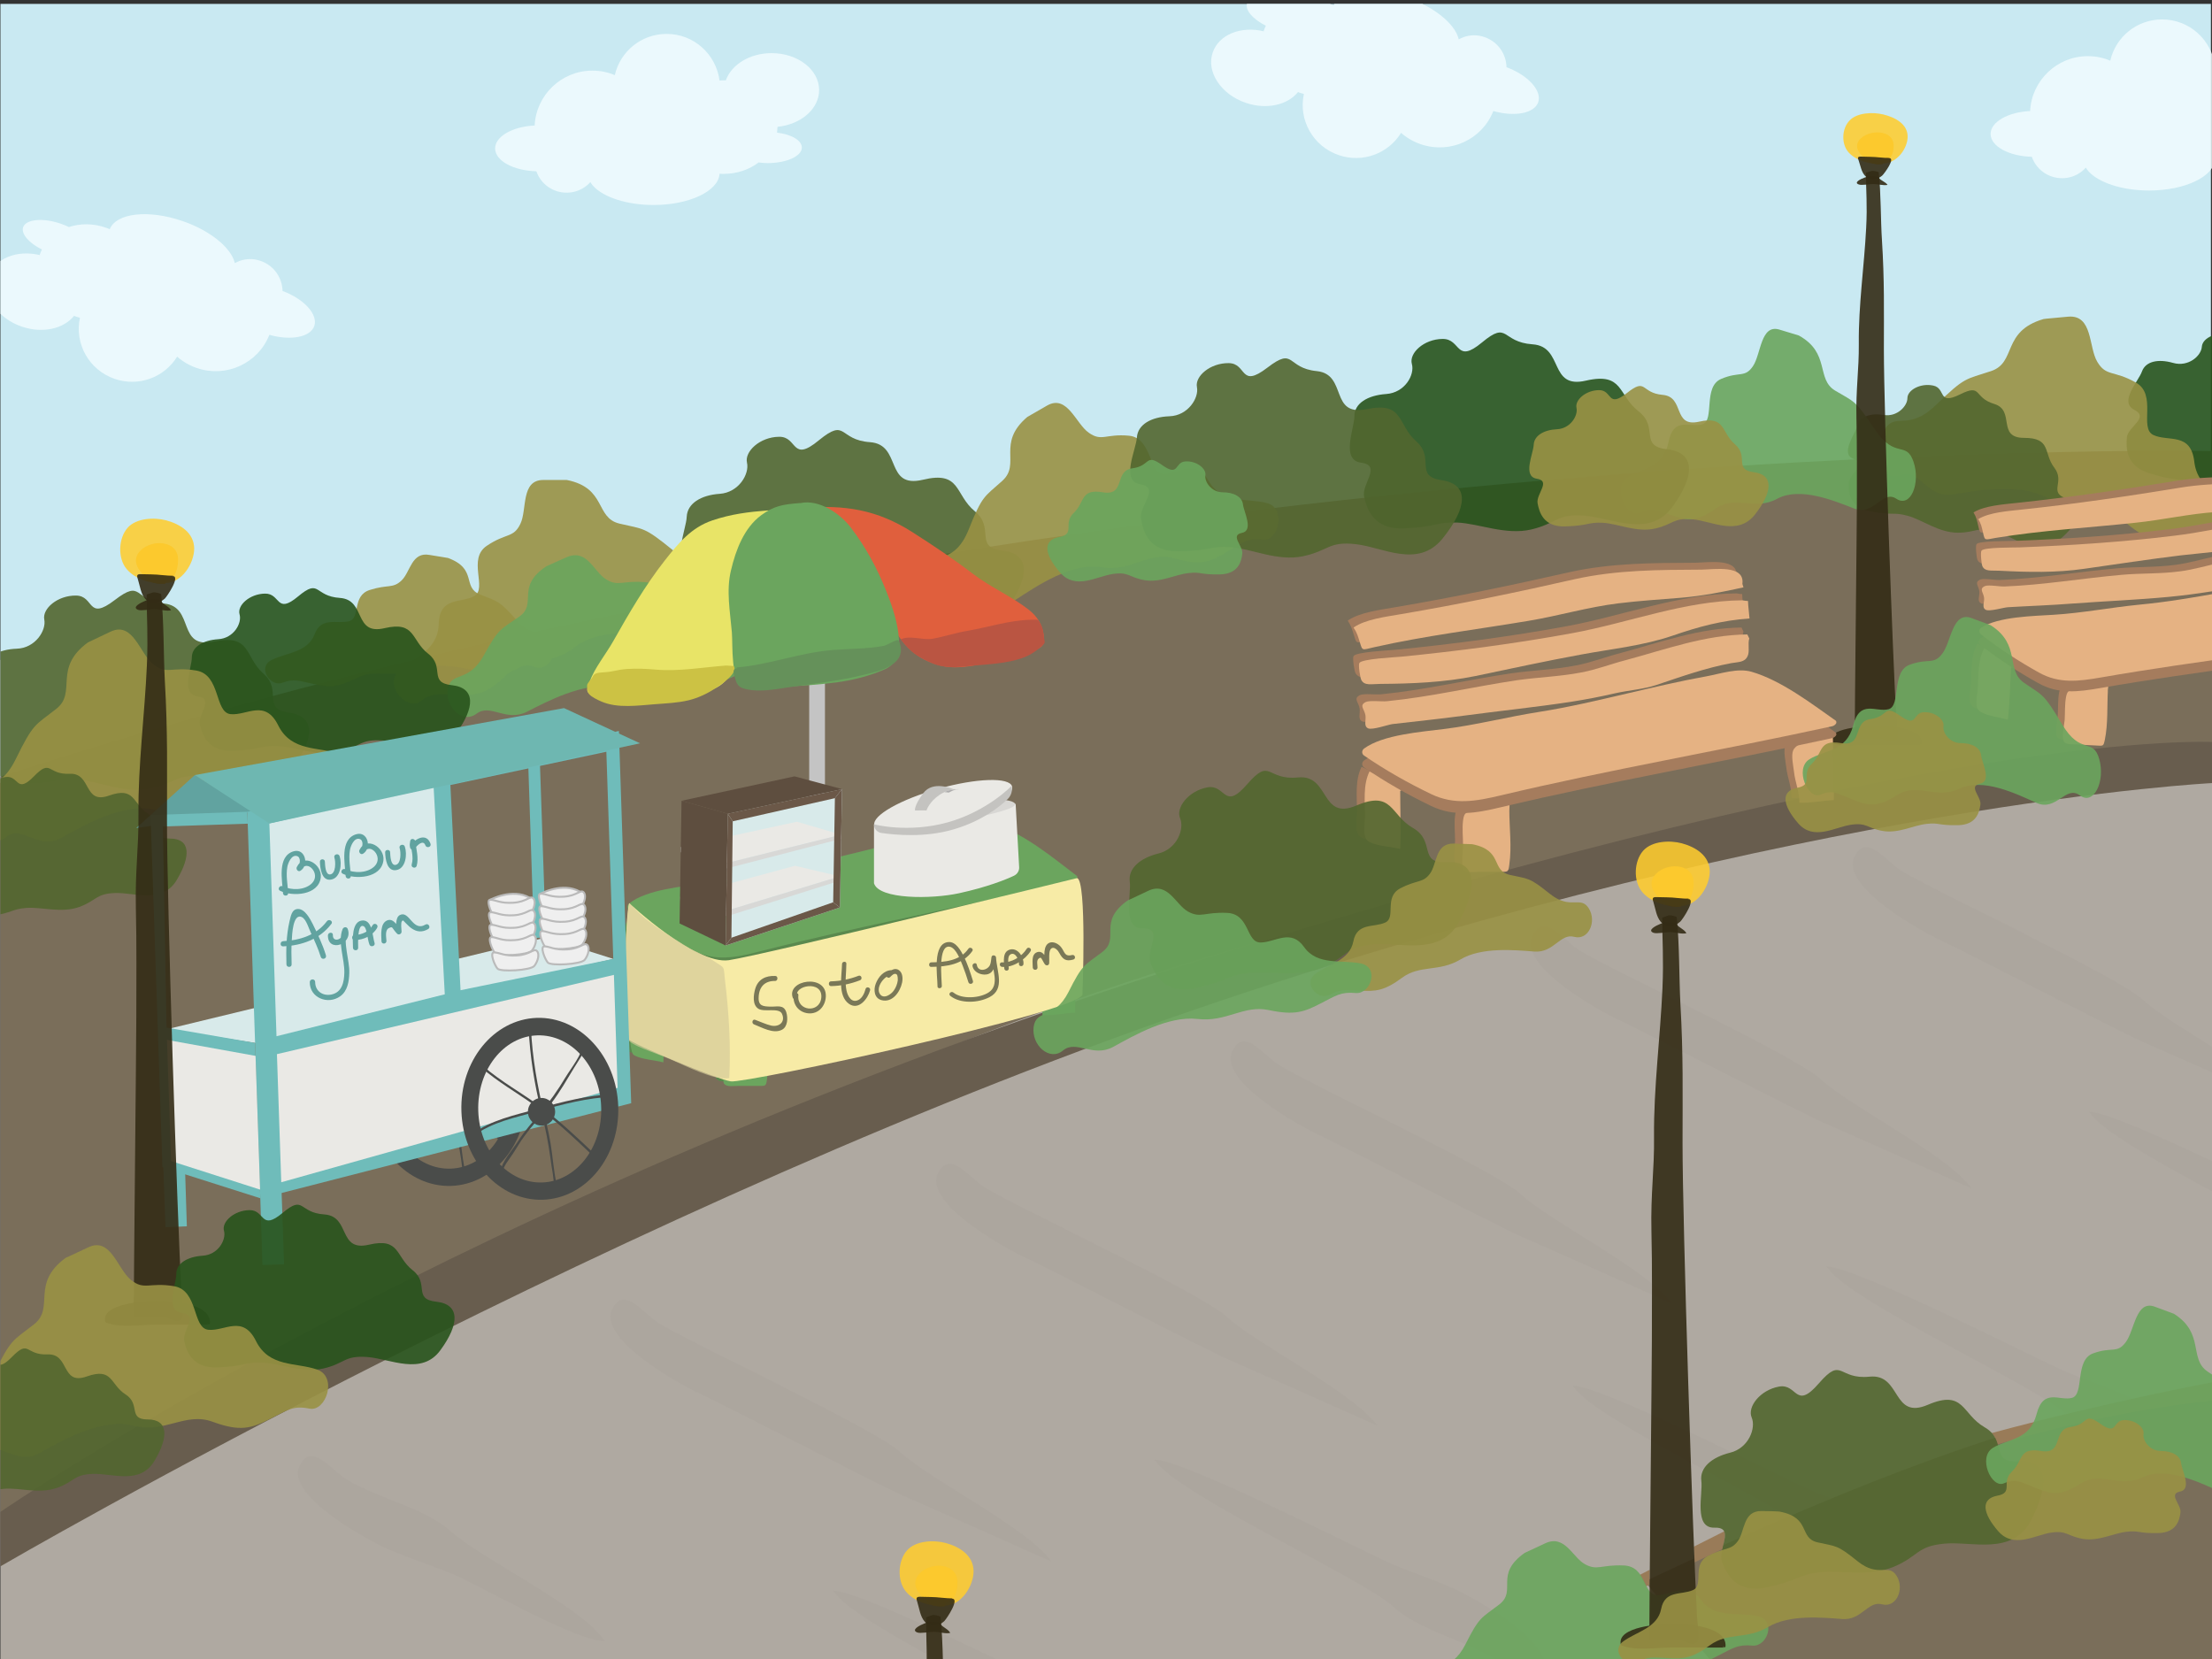 <?xml version="1.0" encoding="utf-8"?>
<!-- Generator: Adobe Illustrator 22.0.1, SVG Export Plug-In . SVG Version: 6.00 Build 0)  -->
<svg version="1.1" xmlns="http://www.w3.org/2000/svg" xmlns:xlink="http://www.w3.org/1999/xlink" x="0px" y="0px"
	 viewBox="0 0 1024 768" style="enable-background:new 0 0 1024 768;" xml:space="preserve">
<rect x="0" y="0" width="1024" height="768" fill="#333333" stroke="none"/>
<style type="text/css">
	.st0{fill:#AFA9A1;}
	.st1{fill:#C9E9F2;}
	.st2{opacity:0.29;}
	.st3{fill:#918C87;}
	.st4{opacity:0.81;fill:#F3FDFF;}
	.st5{fill:#7A6E5A;}
	.st6{fill:#848C96;}
	.st7{fill:#3E2004;}
	.st8{fill:#D3D2CF;}
	.st9{fill:#B7B6B3;}
	.st10{fill:#4A4C4A;}
	.st11{opacity:0.92;fill:#6D523A;}
	.st12{fill:#D3B297;}
	.st13{fill:#A8A8A8;}
	.st14{fill:#A33C21;}
	.st15{fill:#685D4E;}
	.st16{fill:#997B58;}
	.st17{opacity:0.9;fill:#28541C;}
	.st18{opacity:0.9;fill:#999144;}
	.st19{opacity:0.9;fill:#53662F;}
	.st20{opacity:0.9;fill:#6BA55E;}
	.st21{fill:#E5AE25;}
	.st22{opacity:0.87;}
	.st23{fill:#FFCD2E;}
	.st24{opacity:0.9;}
	.st25{fill:#332B15;}
	.st26{fill:#61A3A0;}
	.st27{fill:#6FBCBA;}
	.st28{fill:#EFEFEF;stroke:#BABABA;stroke-width:1.107;stroke-miterlimit:10;}
	.st29{fill:#D8EAEA;}
	.st30{fill:#C4C4C4;}
	.st31{fill:#5A894E;}
	.st32{fill:#6BA55E;}
	.st33{fill:#A57C5D;}
	.st34{fill:#E5B283;}
	.st35{fill:#E8E467;}
	.st36{fill:#E05F3D;}
	.st37{fill:#CCC244;}
	.st38{fill:#65915A;}
	.st39{fill:#BA5542;}
	.st40{fill:#F7EBA6;}
	.st41{opacity:0.66;}
	.st42{fill:#D3C998;}
	.st43{fill:#5E4E3F;}
	.st44{fill:#EAE9E5;}
	.st45{fill:#D8D8D6;}
	.st46{fill:#6B5848;}
	.st47{fill:#D8D7D4;}
	.st48{fill:#C4C3C0;}
	.st49{fill:#ADACAC;}
	.st50{fill:#6EB7B1;}
	.st51{fill:#7A7857;}
	.st52{fill:#53662F;}
	.st53{fill:#28541C;}
	.st54{opacity:0.9;fill:#FFB05A;}
	.st55{opacity:0.9;fill:#A84E22;}
	.st56{opacity:0.9;fill:#C6472A;}
	.st57{fill:#1452C1;}
	.st58{opacity:0.71;fill:#93B7E2;}
	.st59{opacity:0.44;fill:#C8D6D6;}
	.st60{fill:#C8D6D6;}
	.st61{fill:#EFEFEF;stroke:#BABABA;stroke-width:0.908;stroke-miterlimit:10;}
	.st62{opacity:0.3;clip-path:url(#XMLID_5_);fill:#BACECD;}
	.st63{clip-path:url(#XMLID_5_);fill:#C7DDDB;}
	.st64{opacity:0.7;clip-path:url(#XMLID_5_);fill:#C7DDDB;}
	.st65{opacity:0.66;clip-path:url(#XMLID_5_);fill:#C7DDDB;}
	.st66{fill:#EAEAEA;}
	.st67{opacity:0.5;fill:#AEAFAF;}
	.st68{fill:#9CB7B6;}
	.st69{fill:#BCAB93;}
	.st70{fill:#A89986;}
	.st71{fill:#968777;}
	.st72{fill:#386D20;}
	.st73{fill:url(#SVGID_1_);}
	.st74{opacity:0.22;fill:#F2EEEB;}
	.st75{fill:url(#SVGID_2_);}
	.st76{opacity:0.78;fill:#3E2004;}
	.st77{fill:none;stroke:#EAEAEA;stroke-width:2.636;stroke-miterlimit:10;}
	.st78{fill:#8C7858;}
	.st79{fill:#D8D2CA;}
	.st80{fill:#A55F30;}
	.st81{fill:#8E4A17;}
	.st82{fill:#95A02A;}
	.st83{opacity:0.73;fill:#404424;}
	.st84{fill:#5D672A;}
	.st85{fill:#97AA2C;}
	.st86{fill:#C9BFB5;}
	.st87{fill:#4C4845;}
	.st88{fill:#B5ACA3;}
	.st89{fill:#EDB294;}
	.st90{clip-path:url(#SVGID_4_);}
	.st91{opacity:0.1;}
	.st92{clip-path:url(#SVGID_6_);fill:url(#SVGID_7_);}
	.st93{opacity:0.22;clip-path:url(#SVGID_6_);fill:#F2EEEB;}
	.st94{clip-path:url(#SVGID_6_);fill:url(#SVGID_8_);}
	.st95{clip-path:url(#SVGID_6_);}
	.st96{opacity:0.78;clip-path:url(#SVGID_6_);fill:#3E2004;}
	.st97{clip-path:url(#SVGID_6_);fill:none;stroke:#EAEAEA;stroke-width:2.636;stroke-miterlimit:10;}
	.st98{clip-path:url(#SVGID_6_);fill:#8C7858;}
	.st99{clip-path:url(#SVGID_6_);fill:#EAEAEA;}
	.st100{clip-path:url(#SVGID_6_);fill:#D8D2CA;}
	.st101{opacity:0.3;clip-path:url(#XMLID_6_);fill:#BACECD;}
	.st102{clip-path:url(#XMLID_6_);fill:#C7DDDB;}
	.st103{opacity:0.7;clip-path:url(#XMLID_6_);fill:#C7DDDB;}
	.st104{opacity:0.66;clip-path:url(#XMLID_6_);fill:#C7DDDB;}
	.st105{fill:#A0773A;}
	.st106{opacity:0.63;fill:#896434;}
	.st107{opacity:0.3;clip-path:url(#XMLID_17_);fill:#BACECD;}
	.st108{clip-path:url(#XMLID_17_);fill:#C7DDDB;}
	.st109{opacity:0.7;clip-path:url(#XMLID_17_);fill:#C7DDDB;}
	.st110{opacity:0.66;clip-path:url(#XMLID_17_);fill:#C7DDDB;}
	.st111{opacity:0.3;clip-path:url(#XMLID_18_);fill:#BACECD;}
	.st112{clip-path:url(#XMLID_18_);fill:#C7DDDB;}
	.st113{opacity:0.7;clip-path:url(#XMLID_18_);fill:#C7DDDB;}
	.st114{opacity:0.66;clip-path:url(#XMLID_18_);fill:#C7DDDB;}
	.st115{opacity:0.3;clip-path:url(#XMLID_19_);fill:#BACECD;}
	.st116{clip-path:url(#XMLID_19_);fill:#C7DDDB;}
	.st117{opacity:0.7;clip-path:url(#XMLID_19_);fill:#C7DDDB;}
	.st118{opacity:0.66;clip-path:url(#XMLID_19_);fill:#C7DDDB;}
	.st119{fill:#C67C24;}
	.st120{opacity:0.63;fill:#AA6B27;}
	.st121{fill:#C1C920;}
	.st122{fill:#E5DAD1;}
	.st123{fill:#F2EBE7;}
	.st124{opacity:0.3;clip-path:url(#XMLID_20_);fill:#BACECD;}
	.st125{clip-path:url(#XMLID_20_);fill:#C7DDDB;}
	.st126{opacity:0.7;clip-path:url(#XMLID_20_);fill:#C7DDDB;}
	.st127{opacity:0.66;clip-path:url(#XMLID_20_);fill:#C7DDDB;}
	.st128{fill:#635040;}
	.st129{fill:#7A6759;}
	.st130{fill:#D39163;}
	.st131{fill:#FFCF48;stroke:#FFCF48;stroke-width:0.593;stroke-linejoin:round;stroke-miterlimit:10;}
	.st132{fill:#FFCF48;stroke:#FFCF48;stroke-width:0.769;stroke-linejoin:round;stroke-miterlimit:10;}
	.st133{opacity:0.3;clip-path:url(#XMLID_21_);fill:#BACECD;}
	.st134{clip-path:url(#XMLID_21_);fill:#C7DDDB;}
	.st135{opacity:0.7;clip-path:url(#XMLID_21_);fill:#C7DDDB;}
	.st136{opacity:0.66;clip-path:url(#XMLID_21_);fill:#C7DDDB;}
	.st137{opacity:0.3;clip-path:url(#XMLID_22_);fill:#BACECD;}
	.st138{clip-path:url(#XMLID_22_);fill:#C7DDDB;}
	.st139{opacity:0.7;clip-path:url(#XMLID_22_);fill:#C7DDDB;}
	.st140{opacity:0.66;clip-path:url(#XMLID_22_);fill:#C7DDDB;}
	.st141{opacity:0.3;clip-path:url(#XMLID_23_);fill:#BACECD;}
	.st142{clip-path:url(#XMLID_23_);fill:#C7DDDB;}
	.st143{opacity:0.7;clip-path:url(#XMLID_23_);fill:#C7DDDB;}
	.st144{opacity:0.66;clip-path:url(#XMLID_23_);fill:#C7DDDB;}
	.st145{opacity:0.3;clip-path:url(#XMLID_24_);fill:#BACECD;}
	.st146{clip-path:url(#XMLID_24_);fill:#C7DDDB;}
	.st147{opacity:0.7;clip-path:url(#XMLID_24_);fill:#C7DDDB;}
	.st148{opacity:0.66;clip-path:url(#XMLID_24_);fill:#C7DDDB;}
	.st149{opacity:0.3;clip-path:url(#XMLID_25_);fill:#BACECD;}
	.st150{clip-path:url(#XMLID_25_);fill:#C7DDDB;}
	.st151{opacity:0.7;clip-path:url(#XMLID_25_);fill:#C7DDDB;}
	.st152{opacity:0.66;clip-path:url(#XMLID_25_);fill:#C7DDDB;}
	.st153{opacity:0.3;clip-path:url(#XMLID_26_);fill:#BACECD;}
	.st154{clip-path:url(#XMLID_26_);fill:#C7DDDB;}
	.st155{opacity:0.7;clip-path:url(#XMLID_26_);fill:#C7DDDB;}
	.st156{opacity:0.66;clip-path:url(#XMLID_26_);fill:#C7DDDB;}
	.st157{opacity:0.3;clip-path:url(#XMLID_27_);fill:#BACECD;}
	.st158{clip-path:url(#XMLID_27_);fill:#C7DDDB;}
	.st159{opacity:0.7;clip-path:url(#XMLID_27_);fill:#C7DDDB;}
	.st160{opacity:0.66;clip-path:url(#XMLID_27_);fill:#C7DDDB;}
</style>
<g id="Layer_4">
</g>
<g id="Layer_3">
</g>
<g id="Layer_2">
</g>
<g id="Layer_1">
</g>
<g id="Layer_6">
	<g>
		<defs>
			<rect id="SVGID_3_" x="0.2" y="1.8" width="1024" height="768"/>
		</defs>
		<clipPath id="SVGID_1_">
			<use xlink:href="#SVGID_3_"  style="overflow:visible;"/>
		</clipPath>
		<g style="clip-path:url(#SVGID_1_);">
			<rect x="0.2" y="305.5" class="st0" width="1024" height="462.5"/>
			<rect x="0.2" y="0" class="st1" width="1023.3" height="362.4"/>
			<g class="st91">
				<path class="st3" d="M280,759.6c-12.3,0.9-59-26.2-70.1-30.8c-9.9-4.1-20.3-7.3-29.9-11.5c-10.1-4.4-48-25-41.3-38.8
					c5.4-11.2,14.6,1.9,21.5,6.2c13.7,8.6,36.5,13.3,48.4,24.1c14.1,12.7,59.1,34.2,70.5,49.7L280,759.6z"/>
			</g>
			<g class="st91">
				<path class="st3" d="M418.1,692.4c-9.8-4.2-84.2-42.7-93.8-47.1c-10.1-4.6-47.7-25.5-40.9-39.3c5.5-11.1,14.5,2,21.4,6.4
					c13.6,8.7,100.4,49,112.1,59.9c13.9,12.9,58.7,34.9,69.9,50.6C486.8,723,429.1,697.1,418.1,692.4z"/>
			</g>
			<g class="st91">
				<path class="st3" d="M568.9,629.5c-9.8-4.2-84.2-42.7-93.8-47.1c-10.1-4.6-47.7-25.5-40.9-39.3c5.5-11.1,14.5,2,21.4,6.4
					c13.6,8.7,100.4,49,112.1,59.9c13.9,12.9,58.7,34.9,69.9,50.6C637.6,660,579.9,634.2,568.9,629.5z"/>
			</g>
			<g class="st91">
				<path class="st3" d="M705.2,572.9c-9.8-4.2-84.2-42.7-93.8-47.1c-10.1-4.6-47.7-25.5-40.9-39.3c5.5-11.1,14.5,2,21.4,6.4
					c13.6,8.7,100.4,49,112.1,59.9c13.9,12.9,58.7,34.9,69.9,50.6C773.9,603.4,716.1,577.6,705.2,572.9z"/>
			</g>
			<g class="st91">
				<path class="st3" d="M844.1,519.7c-9.8-4.2-84.2-42.7-93.8-47.1c-10.1-4.6-47.7-25.5-40.9-39.3c5.5-11.1,14.5,2,21.4,6.4
					c13.6,8.7,100.4,49,112.1,59.9c13.9,12.9,58.7,34.9,69.9,50.6C912.8,550.2,855,524.4,844.1,519.7z"/>
			</g>
			<g class="st91">
				<path class="st3" d="M993.2,482.9c-9.8-4.2-84.2-42.7-93.8-47.1c-10.1-4.6-47.7-25.5-40.9-39.3c5.5-11.1,14.5,2,21.4,6.4
					c13.6,8.7,100.4,49,112.1,59.9c13.9,12.9,58.7,34.9,69.9,50.6C1062,513.4,1004.2,487.6,993.2,482.9z"/>
			</g>
			<g class="st91">
				<path class="st3" d="M385.6,736.4c12.4-0.7,98.7,43.4,109.6,48.1c9.8,4.2,20.2,7.5,29.7,11.9c10,4.6,47.6,25.6,40.8,39.3
					c-5.5,11.1-14.5-2.1-21.4-6.5c-13.6-8.7-36.3-13.8-48-24.7c-13.9-12.9-98.7-51.4-109.8-67.1L385.6,736.4z"/>
			</g>
			<g class="st91">
				<path class="st3" d="M534.3,675.7c12.4-0.7,98.7,43.4,109.6,48.1c9.8,4.2,20.2,7.5,29.7,11.9c10,4.6,47.6,25.6,40.8,39.3
					c-5.5,11.1-14.5-2.1-21.4-6.5c-13.6-8.7-36.3-13.8-48-24.7c-13.9-12.9-98.7-51.4-109.8-67.1L534.3,675.7z"/>
			</g>
			<g class="st91">
				<path class="st3" d="M728,641.5c12.4-0.7,98.7,43.4,109.6,48.1c9.8,4.2,20.2,7.5,29.7,11.9c10,4.6,47.6,25.6,40.8,39.3
					c-5.5,11.1-14.5-2.1-21.4-6.5c-13.6-8.7-36.3-13.8-48-24.7c-13.9-12.9-98.7-51.4-109.8-67.1L728,641.5z"/>
			</g>
			<g class="st91">
				<path class="st3" d="M845.4,586.3c12.4-0.7,98.7,43.4,109.6,48.1c9.8,4.2,20.2,7.5,29.7,11.9c10,4.6,47.6,25.6,40.8,39.3
					c-5.5,11.1-14.5-2.1-21.4-6.5c-13.6-8.7-36.3-13.8-48-24.7c-13.9-12.9-98.7-51.4-109.8-67.1L845.4,586.3z"/>
			</g>
			<g class="st91">
				<path class="st3" d="M967,514.7c12.4-0.7,98.7,43.4,109.6,48.1c9.8,4.2,20.2,7.5,29.7,11.9c10,4.6,47.6,25.6,40.8,39.3
					c-5.5,11.1-14.5-2.1-21.4-6.5c-13.6-8.7-36.3-13.8-48-24.7c-13.9-12.9-98.7-51.4-109.8-67.1L967,514.7z"/>
			</g>
			<path class="st4" d="M359.9,58.8c0,0.9-0.1,1.7-0.2,2.6c6.7,0.8,11.5,3.6,11.5,6.9c0,4-7.1,7.2-15.8,7.2c-1.4,0-2.8-0.1-4.2-0.3
				c-4.3,3.3-10,5.3-16.2,5.3c-0.7,0-1.3,0-1.9-0.1c-0.4,8-13.9,14.5-30.5,14.5c-12.5,0-23.2-3.6-28-8.8c-0.5-0.6-1-1.2-1.3-1.8
				c-0.6,0.6-1.1,1.2-1.8,1.7c-2.5,2-5.7,3.2-9.2,3.2c-6.5,0-12-4.1-14-9.9c-10.7-0.3-19.1-4.9-19.1-10.6c0-5.5,8-10.1,18.3-10.6
				c0.7-14.1,12.4-25.4,26.7-25.4c3.7,0,7.2,0.7,10.4,2.1c2.5-11,12.3-19.1,24-19.1c12.6,0,22.9,9.4,24.5,21.6
				c0.7-0.1,1.4-0.1,2.1-0.1c0.3,0,0.5,0,0.8,0c2.6-7.3,11.1-12.6,21.2-12.6c12.2,0,22,7.7,22,17.1c0,8.7-8.4,15.9-19.2,17V58.8z"/>
			<path class="st4" d="M585,14.3c0.3-0.8,0.6-1.6,1-2.4c-6-3-9.7-7.2-8.7-10.3c1.3-3.7,9-4.5,17.3-1.7c1.4,0.5,2.7,1,3.9,1.6
				c5.2-1.7,11.2-1.8,17.1,0.3c0.6,0.2,1.2,0.4,1.8,0.7c3-7.5,17.9-9.2,33.6-3.8c11.8,4,20.8,11,23.6,17.4c0.3,0.7,0.5,1.4,0.7,2.1
				c0.7-0.4,1.5-0.7,2.2-1c3-1.1,6.5-1.2,9.8,0c6.1,2.1,10,7.8,10.1,13.9c10,3.7,16.5,10.9,14.7,16.2c-1.8,5.2-10.9,6.9-20.8,4.1
				c-5.2,13.2-19.9,20-33.5,15.4c-3.5-1.2-6.6-3-9.2-5.3c-5.9,9.6-17.8,14.1-28.9,10.3c-11.9-4.1-18.7-16.3-16.1-28.3
				c-0.7-0.2-1.4-0.4-2-0.6c-0.3-0.1-0.5-0.2-0.7-0.3c-4.8,6-14.6,8.3-24.2,5c-11.5-3.9-18.4-14.4-15.3-23.3
				c2.8-8.3,13.1-12.4,23.7-9.8L585,14.3z"/>
			<path class="st4" d="M1052.2,52.1c0,0.9-0.1,1.7-0.2,2.6c6.7,0.8,11.5,3.6,11.5,6.9c0,4-7.1,7.2-15.8,7.2c-1.4,0-2.8-0.1-4.2-0.3
				c-4.3,3.3-10,5.3-16.2,5.3c-0.7,0-1.3,0-1.9-0.1c-0.4,8-13.9,14.5-30.5,14.5c-12.5,0-23.2-3.6-28-8.8c-0.5-0.6-1-1.2-1.3-1.8
				c-0.6,0.6-1.1,1.2-1.8,1.7c-2.5,2-5.7,3.2-9.2,3.2c-6.5,0-12-4.1-14-9.9c-10.7-0.3-19.1-4.9-19.1-10.6c0-5.5,8-10.1,18.3-10.6
				c0.7-14.1,12.4-25.4,26.7-25.4c3.7,0,7.2,0.7,10.4,2.1c2.5-11,12.3-19.1,24-19.1c12.6,0,22.9,9.4,24.5,21.6
				c0.7-0.1,1.4-0.1,2.1-0.1c0.3,0,0.5,0,0.8,0c2.6-7.3,11.1-12.6,21.2-12.6c12.2,0,22,7.7,22,17.1c0,8.7-8.4,15.9-19.2,17V52.1z"/>
			<path class="st4" d="M18.4,117.9c0.3-0.8,0.6-1.6,1-2.4c-6-3-9.7-7.2-8.7-10.3c1.3-3.7,9-4.5,17.3-1.7c1.4,0.5,2.7,1,3.9,1.6
				c5.2-1.7,11.2-1.8,17.1,0.3c0.6,0.2,1.2,0.4,1.8,0.7c3-7.5,17.9-9.2,33.6-3.8c11.8,4,20.8,11,23.6,17.4c0.3,0.7,0.5,1.4,0.7,2.1
				c0.7-0.4,1.5-0.7,2.2-1c3-1.1,6.5-1.2,9.8,0c6.1,2.1,10,7.8,10.1,13.9c10,3.7,16.5,10.9,14.7,16.2c-1.8,5.2-10.9,6.9-20.8,4.1
				c-5.2,13.2-19.9,20-33.5,15.4c-3.5-1.2-6.6-3-9.2-5.3c-5.9,9.6-17.8,14.1-28.9,10.3c-11.9-4.1-18.7-16.3-16.1-28.3
				c-0.7-0.2-1.4-0.4-2-0.6c-0.3-0.1-0.5-0.2-0.7-0.3c-4.8,6-14.6,8.3-24.2,5c-11.5-3.9-18.4-14.4-15.3-23.3
				c2.8-8.3,13.1-12.4,23.7-9.8L18.4,117.9z"/>
			<path class="st5" d="M0.2,359.5v352.3c0,0,306.3-196.7,568.9-271.9s455.1-89.5,455.1-89.5V208.8
				C1024.2,208.8,493.1,199,0.2,359.5z"/>
			<path class="st5" d="M791.4,768h232.8V648.4c0,0-46-18.8-262.8,83.7L791.4,768z"/>
			<path class="st15" d="M0.2,699.9c0,0,213.2-147.7,556.4-255.6s467.6-100.8,467.6-100.8v19c0,0-186.4,9.2-458.9,100.7
				S0.2,725.1,0.2,725.1V699.9z"/>
			<path class="st16" d="M763.7,726.7c0,2.4,0,4.7-0.1,6.9c-0.6,0.3-1.1,0.6-1.7,0.8c-0.9-1.7-1.7-3.6-2.9-5.3
				C760.6,728.3,762.1,727.5,763.7,726.7z"/>
			<path class="st16" d="M797.4,717.1c-4.4,2.1-8.8,4.1-13,6.2c-0.1-2.3-0.2-4.8-0.3-7.3c4.6-2.3,9.3-4.7,14.1-7.1
				C799.2,710.7,798.1,713.9,797.4,717.1z"/>
			<path class="st16" d="M1024.2,639.9v8.5c-33.4,3.5-67,10.8-99.4,20.2c-0.5-1.7-1.3-3.5-2.8-5.2
				C976.2,648.8,1024.2,639.9,1024.2,639.9z"/>
			<path class="st17" d="M995.3,219.2c12.8,3.9,12,1.6,19.8,4.7c7.8,3.1,15.9,11,26,12.2c10.1,1.2,11-2.5,20.8,1.8
				c9.8,4.3,20.7,16.7,33,8.4c12.3-8.3,15.8-16.8,5.8-21.7c-10-4.9,0-8.9-5.4-17.5s-0.2-16.2-15-17.9c-14.8-1.7-3.4-15.2-14.6-20.1
				c-11.2-4.9-5.5-11.8-18.1-7.3c-12.6,4.6-7.1-4-13.9-6.4c-6.9-2.4-14.1,0.8-14.4,5.1s-6.3,9.5-13.3,7.5c-7-2-12.7-0.7-14.4,3.9
				c-1.6,4.6-10.8,14.1-3.6,17.8c7.2,3.7-2.8,7.7-3.4,12.7C984.2,207.5,984,215.8,995.3,219.2z"/>
			<path class="st18" d="M946,147.7c-19.5,5.7-12.3,20.1-24.3,24.1s-11.9,2.5-25.4,15.6c-13.5,13.1-18.9,2.4-24.4,12.3
				c-5.5,10-1,23.5,7.9,20.2c8.9-3.4,11.9,10.9,24.1,9s32.7-5.8,45.4,2.6c12.7,8.4,24.6,1.9,35.1,10.7c10.5,8.8,15.8,8.9,25.3,7.7
				s12.3-2.3,18.9,1.7c6.6,4,17.3-9.4,9.4-15.9c-7.9-6.5-20.6-8.3-22.2-22c-1.6-13.7-12-9.1-18.9-12.3c-6.9-3.2,2-18.8-8.3-24.4
				c-10.2-5.7-13.6-2.6-17.7-9.5c-4.1-6.8-2-21.9-13.5-20.9S946,147.7,946,147.7z"/>
			<path class="st19" d="M865.9,236.7c11.2,2.1,10.4,0.2,17.3,2.1c6.9,1.9,14.3,7.8,23.1,7.8c8.8,0,9.3-3.2,18-0.5
				c8.7,2.7,18.8,12.3,28.9,3.9c10-8.3,12.5-16,3.6-19.1s-0.6-7.6-5.8-14.4s-1.2-13.8-14-13.8c-12.8,0-3.9-12.7-13.8-15.7
				s-5.4-9.6-15.9-4.4c-10.5,5.2-6.3-2.8-12.3-4.1c-6-1.3-12,2.1-12,5.8c0,3.7-4.8,8.8-10.9,7.8c-6.1-1-11,0.7-12.1,4.7
				s-8.3,13.2-2,15.6c6.4,2.4-1.9,6.9-2.1,11.2C855.6,227.8,856,234.9,865.9,236.7z"/>
			<path class="st18" d="M262.4,222.2c18.5,3.7,13,17.5,24.4,20.2c11.4,2.7,11.2,1.3,24.7,12.3s17.6,0.6,23.5,9.4
				c5.9,8.8,2.8,21.6-5.7,19.3c-8.5-2.4-10.1,11.1-21.5,10.2c-11.4-0.8-30.7-2.7-41.8,6.1c-11,8.8-22.6,3.8-31.6,12.8
				c-9,9-13.9,9.5-22.7,9.2s-11.5-1.2-17.3,3.1c-5.8,4.3-16.8-7.3-10-13.9s18.3-9.3,18.7-22.1c0.4-12.8,10.4-9.4,16.5-12.9
				c6.1-3.5-3.3-17.1,5.7-23.2c9-6.1,12.4-3.5,15.6-10.2c3.2-6.6,0.1-20.4,10.7-20.3C262.4,222.2,262.4,222.2,262.4,222.2z"/>
			<path class="st19" d="M12.1,362.8c15.8-0.3,14.2-2.6,24-1.9c9.9,0.7,21.6,6.7,33.5,4.2s11.7-7,24.3-5.6
				c12.5,1.3,28.9,11.5,40.3-2.6c11.3-14.1,12.6-25.1-0.4-27c-12.9-1.9-2.9-10.2-11.8-18c-8.9-7.8-5.5-18.5-22.9-14.9
				s-8.8-16.1-23.1-17.6s-10-11.5-22.9-1.6s-9.3-2-17.9-2.1c-8.6-0.1-15.7,6.1-14.7,11.1c1,5-4.1,13.2-12.7,13.5s-14.7,3.9-15.1,9.8
				s-7.7,20.2,1.6,21.7s-0.7,9.9,0.3,15.8S-1.8,363.1,12.1,362.8z"/>
			<path class="st20" d="M832.7,155.3c14.7,8.1,7.9,20.1,16.8,25.5c9,5.4,9.1,4,18.4,18c9.4,14,14.5,5,17.9,14.9
				c3.4,9.9-1.3,21.6-7.9,17.2c-6.6-4.4-10.3,8.2-19.6,4.5c-9.3-3.6-25-10.2-35.6-4.5c-10.6,5.8-19.4-1.9-28.3,4.5
				c-8.9,6.4-13.1,5.7-20.4,3.2s-9.4-4-14.9-1.3s-12.7-11.2-5.9-15.9s16.8-4.5,19.2-16.7c2.4-12.2,10.2-6.5,15.8-8.3
				c5.6-1.9,0.1-17.4,8.6-21c8.5-3.6,10.9-0.3,14.7-5.9c3.8-5.6,3.5-19.6,12.3-16.9C832.7,155.3,832.7,155.3,832.7,155.3z"/>
			<path class="st18" d="M207.4,258.3c13.8,5.1,6.4,13.5,14.8,16.9c8.4,3.4,8.6,2.5,16.9,11.8c8.3,9.3,13.8,3,16.6,9.7
				s-2.6,14.7-8.8,11.9s-10.5,5.8-19.4,3.6c-8.8-2.2-23.8-6.3-34.5-2.1c-10.7,4.2-18.8-0.8-27.9,3.8c-9.1,4.6-13.1,4.2-20.1,2.7
				c-6.9-1.5-8.9-2.5-14.4-0.5c-5.5,2-11.7-7.3-4.8-10.6c6.9-3.4,16.6-3.5,19.8-11.8c3.1-8.4,10.3-4.7,15.9-6.1
				c5.6-1.4,1.2-11.8,9.7-14.5c8.5-2.7,10.6-0.5,14.7-4.4s4.6-13.4,13-11.8C207.4,258.3,207.4,258.3,207.4,258.3z"/>
			<path class="st19" d="M339.6,292.8c16.3-0.8,14.5-3.2,24.7-2.8c10.2,0.4,22.5,6.2,34.7,3.3c12.2-2.9,11.9-7.6,24.9-6.6
				s30.3,10.9,41.5-4c11.2-14.9,12.1-26.3-1.3-27.8c-13.4-1.5-3.3-10.4-12.8-18.2c-9.5-7.8-6.3-18.9-24.1-14.6
				c-17.8,4.2-9.6-16.3-24.4-17.4c-14.8-1-10.7-11.5-23.7-0.9c-12.9,10.7-9.7-1.8-18.5-1.6c-8.8,0.1-16,6.8-14.8,12
				c1.2,5.2-3.8,13.8-12.6,14.4c-8.8,0.6-15,4.5-15.3,10.6c-0.2,6-7.3,21.1,2.4,22.4s-0.4,10.2,0.8,16.3
				C322.3,283.8,325.2,293.6,339.6,292.8z"/>
			<path class="st20" d="M253,262.1c-14.6,9.6-3.9,17.3-12.7,23.4c-8.8,6.2-9.3,5.1-16.4,18c-7.1,12.9-15.2,7.1-16.6,15.5
				s6.8,16.3,13.3,11.4c6.4-4.9,13.7,4,23.3-0.9c9.6-4.9,25.8-13.5,39.3-11.5c13.5,2,21.5-5.9,33.2-3s16.3,1.4,23.9-2.1
				s9.6-5.2,16.5-4.3c6.9,0.8,11.6-11.5,2.8-13.6c-8.8-2.1-20.1,0.3-25.9-8.5c-5.8-8.8-13.2-2.7-20-2.8c-6.9-0.2-4.4-13.3-15-14.2
				c-10.5-0.9-12.4,2.2-18.1-1.3s-8.8-14.3-18.2-10.3C253,262.1,253,262.1,253,262.1z"/>
			<path class="st18" d="M475.6,193c-14.4,12.2-2.9,21.6-11.5,29.5c-8.6,7.8-9.2,6.5-15.7,22.7c-6.5,16.2-15.1,9.1-16.1,19.6
				c-0.9,10.5,8,20.3,14.3,14.1s14.2,4.8,23.8-1.4c9.6-6.2,25.6-17.2,39.5-14.9c13.9,2.4,21.6-7.6,33.8-4.1s16.8,1.6,24.3-3
				c7.6-4.5,9.5-6.6,16.6-5.6c7.1,0.9,11.1-14.5,2-17c-9.2-2.5-20.6,0.7-27.1-10.3c-6.5-11-13.6-3.2-20.7-3.3s-5.4-16.6-16.2-17.6
				c-10.8-1-12.6,2.9-18.6-1.4c-6-4.2-9.9-17.8-19.2-12.6C475.6,193,475.6,193,475.6,193z"/>
			<path class="st17" d="M108.2,347.6c13.3-0.6,11.8-2.5,20.2-2.2c8.4,0.3,18.7,5,28.6,2.7c9.9-2.3,9.5-6.1,20.2-5.3
				c10.7,0.8,25.2,8.8,33.9-3.2c8.8-12,9.2-21.2-1.9-22.4c-11.1-1.2-3-8.4-11-14.6s-5.7-15.2-20.2-11.8c-14.5,3.4-8.4-13.1-20.6-14
				c-12.2-0.8-9.1-9.3-19.4-0.7s-8-1.4-15.3-1.3c-7.2,0.1-13,5.5-11.8,9.6s-2.7,11.1-9.9,11.5c-7.2,0.5-12.2,3.6-12.2,8.5
				c0,4.8-5.4,16.9,2.6,18s0,8.2,1.1,13.1C93.7,340.4,96.4,348.2,108.2,347.6z"/>
			<path class="st18" d="M40.7,297.4c-16.4,12-4.8,23.1-14.7,30.8c-9.9,7.8-10.4,6.3-18.7,23.2c-8.3,16.9-17,8.6-18.8,19.9
				c-1.8,11.3,7,22.5,14.2,16.3s14.9,6.3,25.7,0.3s28.9-16.5,43.7-12.9c14.8,3.7,23.8-6.5,36.7-1.8s17.9,3,26.4-1.3
				c8.5-4.3,10.8-6.3,18.4-4.8c7.6,1.6,13.1-14.7,3.5-18.1s-22.2-0.9-28.3-13.2c-6.1-12.3-14.4-4.5-22-5.2
				c-7.6-0.7-4.5-18.3-16-20.2s-13.7,2.1-19.9-2.9s-9.3-20-19.7-15.1C40.7,297.4,40.7,297.4,40.7,297.4z"/>
			<path class="st19" d="M-4.7,424.2c11.2-1.8,9.8-3.3,16.9-3.9c7.1-0.5,16.1,2.5,24.4-0.4c8.2-3,7.7-6.2,16.7-6.5s21.8,5.2,28.5-6
				s6.4-19.2-3.1-19.2c-9.4,0-3.1-7-10.3-11.6c-7.2-4.7-5.8-12.6-17.9-8.3s-7.9-10.6-18.3-10.1s-8.3-7.2-16.5,1.2
				c-8.2,8.4-6.9-0.5-13,0.3c-6.1,0.8-10.6,6-9.4,9.5s-1.5,9.9-7.6,11c-6.1,1.1-10.1,4.3-9.8,8.5c0.3,4.2-3.4,15.2,3.4,15.4
				s0.5,7.1,1.8,11.2C-17.4,419.3-14.6,425.8-4.7,424.2z"/>
			<g>
				<g>
					<path class="st21" d="M871.2,74.9c4,0,5.2-3.7,5.4-6.6c0.3-3.5-1.4-6-5.3-6.8c-3.3-0.7-7.4,0.3-9.8,2.5c-3.3,3-1.6,6.4,1.3,8.8
						c1.7,1.5,2.8,2.7,5.3,3.1c1.4,0.2,4,0.4,4.1-1.3"/>
				</g>
				<g class="st22">
					<path class="st23" d="M871.5,75.7c6.7,0,11.7-7.1,11.6-12.6c-0.1-5.6-5.5-8.7-11.2-10.1c-4.9-1.2-12.1-0.9-15.6,2.7
						c-3.7,3.7-4.1,11-0.4,15c3.7,3.9,10.2,5.4,15.6,5.4V75.7z"/>
				</g>
				<g class="st24">
					<path class="st25" d="M874.8,73.1c-3,0.1-6-0.5-9-0.5c-1.4,0-2.7-0.1-4.1-0.1c-2-0.1-1.7,0.6-1.2,2c0.8,2.3,1.2,5.1,2.9,6.9
						c2.1,2.2,5.7,1.9,7.9-0.1c1-0.9,6.6-8.5,3-8.1"/>
				</g>
				<g class="st24">
					<path class="st25" d="M866.6,79.1c0.9,0,2.3,0.2,3.1,0.6c1.1,9.7,0.9,22.5,1.5,31.3c1.2,18.9,0.9,32.6,0.9,50.7
						c0,29.9,4.1,142.1,5.8,171.8c0.1,1.2,1.1,8,0.1,9c-2.1,2-4.1-0.2-6.8-0.5c-4.1-0.5-8.5,0.1-12.6-0.1c0-11.3,1-99.7,1-108.6
						c0-13.2,0.1-26.5-0.2-39.7c-0.3-13.8,1.2-22.3,1.1-34.4c-0.2-17.6,2.5-36,3.4-53.6c0.6-10.9-0.1-17.2-0.1-25.7L866.6,79.1z"/>
				</g>
				<g class="st24">
					<path class="st25" d="M888.9,344.6c-7.1,0-14.2,0-21.4,0c-6.1,0-14.6,1.3-20.1-0.8c-2.2-6.9,16.4-7.8,20.9-7.8
						c5.5,0,21.8,0.9,21.3,8.2c-0.5,0.8-0.5,0-1.2-0.1"/>
				</g>
				<g class="st24">
					<path class="st25" d="M869.8,82.3c0.9,1.4,3,1.8,4,3.3c-1.8,0.4-4.6-0.4-6.6-0.4c-1.6,0-5.5,0.7-6.7,0.2
						c-2.6-0.9,1-2.6,2.7-3.2c2.1-0.8,3.6-0.7,5.7-0.4c0.1,0,0.3,0.1,0.4,0.1L869.8,82.3z"/>
				</g>
			</g>
			<g>
				<rect x="374.6" y="283" class="st30" width="7.3" height="133.4"/>
				<g>
					<path class="st31" d="M460.2,384.4c0,10.1,0.7,46.1,0.4,56.2c-5.1,0.2-10,1.4-15.1,1.2c0.1-4.9-1.9-35.7-2.4-40.5
						c-0.3-2.7-1.3-7.7-0.4-10.2c1.6-4.1,13.2-8,17.9-7.4L460.2,384.4z"/>
				</g>
				<g>
					<path class="st32" d="M463.7,386.6c0,10.1,0.7,46.1,0.4,56.2c-5.1,0.2-10,1.4-15.1,1.2c0.1-4.9-1.9-35.7-2.4-40.5
						c-0.3-2.7-1.3-7.7-0.4-10.2c1.6-4.1,13.2-8,17.9-7.4L463.7,386.6z"/>
				</g>
				<g>
					<path class="st31" d="M303.7,436.1c0,9.2,0.4,44.3-0.1,53.5c-4.1-1.1-10.2-1.3-13.7-3.4c-3.2-1.9-1.8-34-1.8-38.2
						c0-7-0.9-14.7,2-21.2c4.2,2.1,11.5,4.9,14,9.3H303.7z"/>
				</g>
				<g>
					<path class="st31" d="M351.6,445.1c0,8.5,1.1,43.6,0,52c-0.5,3.7-0.5,3.4-4.5,3.4c-2.9,0-5.9,0-8.8,0c-2.4,0-5.3,0.6-6.6-1
						c-1.4-1.9-0.4-34.7-0.4-37.3c0-3.9-0.4-8.1,0-12c0.5-4.4,1.7-3.6,6-5.6c2.8-1.3,9-5,12.3-4.5c2.8,0.4,2,2.6,2,5.8"/>
				</g>
				<g>
					<path class="st31" d="M493.8,410.4c0,10.1,0.7,46.1,0.4,56.2c-5.1,0.2-10,1.4-15.1,1.2c0.1-4.9-1.9-35.7-2.4-40.5
						c-0.3-2.7-1.3-7.7-0.4-10.2c1.6-4.1,13.2-8,17.9-7.4L493.8,410.4z"/>
				</g>
				<g>
					<path class="st32" d="M307.2,438.3c0,9.2,0.4,44.3-0.1,53.5c-4.1-1.1-10.2-1.3-13.7-3.4c-3.2-1.9-1.8-34-1.8-38.2
						c0-7-0.9-14.7,2-21.2c4.2,2.1,11.5,4.9,14,9.3H307.2z"/>
				</g>
				<g>
					<path class="st32" d="M355.1,447.3c0,8.5,1.1,43.6,0,52c-0.5,3.7-0.5,3.4-4.5,3.4c-2.9,0-5.9,0-8.8,0c-2.4,0-5.3,0.6-6.6-1
						c-1.4-1.9-0.4-34.7-0.4-37.3c0-3.9-0.4-8.1,0-12c0.5-4.4,1.7-3.6,6-5.6c2.8-1.3,9-5,12.3-4.5c2.8,0.4,2,2.6,2,5.8"/>
				</g>
				<g>
					<path class="st32" d="M497.3,412.6c0,10.1,0.7,46.1,0.4,56.2c-5.1,0.2-10,1.4-15.1,1.2c0.1-4.9-1.9-35.7-2.4-40.5
						c-0.3-2.7-1.3-7.7-0.4-10.2c1.6-4.1,13.2-8,17.9-7.4L497.3,412.6z"/>
				</g>
				<g>
					<path class="st31" d="M498.6,412.1c-0.3,0.7-1,1.1-1.7,1.3c-50.1,11.8-98.1,20.6-145.5,32.7c-10.8,2.8-20.4,4.7-30.7-0.6
						c-10.4-5.4-20.1-11.5-29.4-18.3c-1.1-0.8-1.1-2.5,0-3.4c8.2-6.5,25.2-7.9,34.9-9.2c14-1.9,27.8-5.8,41.7-8.1
						c13.3-2.3,25.9-5.5,39-8.8c11.5-2.9,23-5.8,34.6-8c6.3-1.2,13.7-4.1,19.9-2.1c13,4.2,26.1,15.1,36.9,23.3
						C498.7,411.1,498.9,411.7,498.6,412.1L498.6,412.1z"/>
				</g>
				<g>
					<path class="st32" d="M498.6,406.5c-0.3,0.7-1,1.1-1.7,1.3c-50.1,11.8-98.1,20.6-145.5,32.7c-10.8,2.8-20.4,4.7-30.7-0.6
						c-10.4-5.4-20.1-11.5-29.4-18.3c-1.1-0.8-1.1-2.5,0-3.4c8.2-6.5,25.2-7.9,34.9-9.2c14-1.9,27.8-5.8,41.7-8.1
						c13.3-2.3,25.9-5.5,39-8.8c11.5-2.9,23-5.8,34.6-8c6.3-1.2,13.7-4.1,19.9-2.1c13,4.2,26.1,15.1,36.9,23.3
						C498.7,405.4,498.9,406,498.6,406.5L498.6,406.5z"/>
				</g>
				<g>
					<path class="st35" d="M355.3,236.3c-9,0.7-16.9,1.7-25.5,4.6c-9.8,3.3-15.7,10.5-22,18.5c-9.2,11.7-16.6,24.5-23.9,37.4
						c-3.5,6.2-8.6,12.3-11,18.9c-1.2,3.3-2.1,4.7,1.5,6.3c2.9,1.2,6.5,1.6,9.6,1.5c10.5-0.1,21.2-1.7,31.7-2.5
						c7.3-0.6,14.4,0,19.9-5.6c6.3-6.3,6.7-19.5,8.4-27.9c2.7-12.8,3.7-27.4,12.3-38c3.2-4,8.7-14.1-0.6-13.2L355.3,236.3z"/>
				</g>
				<g>
					<path class="st36" d="M371.9,235.1c19-1.5,34.1,0.8,50.4,11.2c9.4,6,19,12.4,27.9,19.2c8.2,6.3,18.2,10.6,26.1,16.8
						c3.7,2.9,6.1,6.6,6.8,11.3c0.9,5.8-1.2,6.4-6.1,8c-8.4,2.8-16.4,4.7-25.1,6.3c-9.2,1.7-15.8,1.6-24.2-2.7
						c-8.3-4.2-13-12.1-17.5-20.1c-6.8-12.2-16.8-24.8-27-34.4c-4.1-3.9-9.1-6.5-13.3-10.3c-1.9-1.7-5.8-4.2-2.6-5
						c0.8-0.2,3.9-0.4,3.9-0.4L371.9,235.1z"/>
				</g>
				<g>
					<path class="st32" d="M370,232.9c-7.4,0.6-11.6,1.2-17.6,5.6c-7.9,5.8-11.8,16.1-14,25.5c-2.3,9.4-0.4,19.2,0.4,28.7
						c0.5,5.9-0.7,22.8,5.5,25.5c3.7,1.6,14.7-0.3,18.8-0.4c7.9-0.2,16.2-0.9,24.1-1.9c7.6-1,15.6-3,22.7-6.2c11.8-5.4,4-27,0.4-36
						c-4.4-11-9.5-20.4-16.6-29.7c-4.8-6.2-14.5-13-23.2-11.1L370,232.9z"/>
				</g>
				<g>
					<path class="st37" d="M336.1,308.1c-10.6,0.8-21.8,2.8-32.3,1.9c-4.7-0.4-8.8-0.6-13.6-0.3c-5,0.4-5.3,1.1-10.2,1.5
						c-2.2,0.2-4.9,0.1-5.6,2c-0.5,1.2-2.6,2.9-2.6,4.1c0,1.5,0,2.9,0.9,4c1.1,1.4,4.2,2.8,5.8,3.5c7.5,3.2,16.8,1.8,24.7,1.2
						c5.2-0.4,10.4-0.6,15.5-1.8c4.6-1.1,9.2-3.3,13.1-6c2.1-1.4,10-6.6,7.9-9.9L336.1,308.1z"/>
				</g>
				<g>
					<path class="st38" d="M340.8,309c15.3-1.2,29.4-6.9,44.8-8.1c7.5-0.6,15.5-0.5,22.9-1.8c1.9-0.3,3.2-1.3,5-2.1
						c2.4-1,2.5-1.2,3.2,1.3c2.9,10.4-11.9,12.9-18.6,14.5c-11.1,2.6-22.7,3.8-33.9,5.5c-5.7,0.9-12.3,2-18,0.9
						c-3.6-0.7-5-1.6-5.8-5c-0.5-1.8-2-4.7,1.1-4.9"/>
				</g>
				<g>
					<path class="st39" d="M419.2,298.7c3.4,3.9,6.7,5.8,12,8.2c4.5,2,9.6,2.3,15.6,1.6c9-1,19.4-1,27.8-4.4c2.5-1,4.7-2.5,6.7-4.2
						c3-2.6,2.4-1.8,1.9-5.4c-0.2-1.8-0.4-3.6-1.3-5.3c-1.5-2.8-1.1-2.3-4.5-2.3c-10.2,0.2-19.5,3.4-29.4,5.1
						c-5.5,0.9-10.8,2.7-16.3,3.7c-4.5,0.8-10.7-1.8-14.7,0.3c0.5,0.5,0.7,1,1.5,1.9L419.2,298.7z"/>
				</g>
				<path class="st40" d="M291.3,418.1c0,0,30.4,28.6,46.1,26.4c15.7-2.3,161.2-38,161.2-38c4.6,0.8,2.5,54,2.5,54
					c-3.5,8.4-156.2,41.2-162.8,40.1c-6.6-1-45.6-17.3-47.9-19.8C288.2,478.3,289.4,422.7,291.3,418.1z"/>
				<g class="st41">
					<path class="st42" d="M293.2,419.9c5.9,6.9,17,13.4,24.8,18.4c3.8,2.4,8.7,3.9,12.5,6.6c5.4,3.7,4.3,1.8,5.1,8.6
						c1.8,15,2.8,30.2,2,45.6c-7.2,1.2-20.1-5.7-27-8.6c-7.8-3.4-18.9-6.5-20.2-9.7c-3.4-8.2-1.2-47,0.8-62.7L293.2,419.9z"/>
				</g>
				<g>
					<polygon class="st29" points="336.9,376.7 389.8,365.3 388.8,420.1 335.9,437.7 					"/>
					<polygon class="st43" points="389.8,365.3 367.8,359.4 315.5,370.7 336.9,376.7 					"/>
					<polygon class="st44" points="315.1,392.1 336.5,399.5 389.4,386.4 368.9,380.4 					"/>
					<polygon class="st44" points="314.9,415.2 336.6,421.5 388.8,405.7 368,400.8 					"/>
					<polygon class="st45" points="314.9,415.2 336.6,421.5 388.8,405.7 388.8,407.7 336.7,424.1 315,417.7 					"/>
					<polygon class="st45" points="315.1,392.1 336.5,399.5 389.4,386.4 389.4,388.3 336.5,402 315.1,394.5 					"/>
					<polygon class="st43" points="315.5,370.7 336.9,376.7 335.9,437.7 314.6,427.5 					"/>
					<polygon class="st46" points="336.9,376.7 339.2,380.2 338.6,434.1 335.9,437.7 					"/>
					<polygon class="st46" points="336.9,376.7 389.8,365.3 386.5,369.5 339.2,380.2 					"/>
					<polygon class="st46" points="335.9,437.7 388.8,420.1 385.7,417.7 338.6,434.1 					"/>
					<polygon class="st46" points="386.5,369.5 385.7,417.7 388.8,420.1 389.8,365.3 					"/>
				</g>
				<path class="st44" d="M404.6,381.6v27.3c2.3,7.5,26.6,7.4,39.4,4.6c12.8-2.8,21.4-6.2,25.4-8.1c1.5-0.7,2.5-2.3,2.4-3.9
					l-1.6-28.9c0-0.4-0.4-0.7-0.8-0.7L404.6,381.6z"/>
				<path class="st47" d="M452,370.5c0,0,15.3-1.5,17.8,1.4c2.5,2.9-23.5,7.6-23.5,7.6L452,370.5z"/>
				
					<ellipse transform="matrix(0.963 -0.271 0.271 0.963 -84.727 132.314)" class="st44" cx="436.5" cy="372.8" rx="33.1" ry="8.2"/>
				<path class="st48" d="M468.3,363.8L468.3,363.8c0.5,2.3-0.2,4.6-1.9,6.2c-3.9,3.7-12,10.1-24.8,13.9c-13.5,4-27.3,2.6-33.6,1.7
					c-2-0.3-3.4-2-3.4-4l0,0c0,0,15.6,4.2,34.1-0.9C457.2,375.5,468.3,363.8,468.3,363.8z"/>
				<path class="st48" d="M423.6,375.2c3.1-0.1,5.3,0,5.3,0s1.2-4,6-7.2c4.7-3.2,9.2-2.7,9.2-2.7l-2.9,0c0,0-9.3-4.2-13.8,1.9
					C422.9,373.3,423.6,375.2,423.6,375.2z"/>
				<path class="st49" d="M437.3,366.7l2,0.2c0,0,2.6-1.7,4.8-1.5C444.1,365.3,439.8,365.3,437.3,366.7z"/>
				<g>
					<g>
						<path class="st51" d="M358.9,451.8c-4.4-0.2-8,1.5-9.3,6c-0.8,2.8-1.4,7.4,1.5,9.2c2.8,1.7,9.5-0.7,10.9,2.3
							c1.7,3.8-1.3,6.2-4.9,5.5c-2.6-0.6-5-1.8-7.5-2.7c-1.3-0.5-1.8,1.6-0.6,2.1c3.7,1.4,9,4.6,13,2.5c2.7-1.4,2.8-5.5,2-8.1
							c-1.2-3.7-4.2-2.5-7.3-2.6c-3.3-0.1-5.7-0.2-5.5-4.3c0.2-4.9,2.8-7.7,7.8-7.6C360.2,453.9,360.2,451.8,358.9,451.8
							L358.9,451.8z"/>
					</g>
				</g>
				<g>
					<g>
						<path class="st51" d="M367.4,460.7c-0.5,4.3,2.4,8,6.8,8.4c4.7,0.4,7.9-3.3,8.1-7.8c0.4-10.7-18.3-7.7-15.3,0.6
							c0.5,1.3,2.5,0.7,2.1-0.6c-1.9-5.1,11.9-7.8,11.1,0.6c-0.8,7.4-11.5,6.2-10.6-1.2C369.7,459.4,367.6,459.4,367.4,460.7
							L367.4,460.7z"/>
					</g>
				</g>
				<g>
					<g>
						<path class="st51" d="M384.7,456.5c4.7-0.1,9-1,13.4-2.7c1.3-0.5,0.7-2.5-0.6-2.1c-4.2,1.6-8.3,2.5-12.9,2.6
							C383.4,454.4,383.4,456.5,384.7,456.5L384.7,456.5z"/>
					</g>
				</g>
				<g>
					<g>
						<path class="st51" d="M389.8,446.3c-0.1,5.5-2.1,14.6,3.2,18.4c4.5,3.2,8.8-2.4,9.8-6.3c0.3-1.3-1.7-1.9-2.1-0.6
							c-0.5,1.9-1.5,4.2-3.3,5.1c-3.1,1.6-4.9-1.6-5.5-4.2c-0.9-4.1-0.1-8.4-0.1-12.5C392,444.9,389.8,444.9,389.8,446.3
							L389.8,446.3z"/>
					</g>
				</g>
				<g>
					<g>
						<path class="st51" d="M412.8,449.1c-3.6,0.1-6.2,3.1-7.4,6.3c-1.1,2.9-0.7,6.7,2.7,7.6c5,1.3,8.6-3.8,9.5-8.1
							c0.4-1.9,0.3-4.6-1.5-5.8c-1.9-1.4-4.1,0.3-5.5,1.7c-1,1,0.5,2.5,1.5,1.5c0.6-0.6,1.8-2,2.9-1.3c0.7,0.5,0.6,2.2,0.6,2.9
							c-0.2,1.6-0.9,3.3-1.8,4.6c-1.2,1.8-4.8,4.3-6.5,1.6c-2-3.2,2.2-8.6,5.5-8.8C414.2,451.2,414.2,449.1,412.8,449.1L412.8,449.1
							z"/>
					</g>
				</g>
				<g>
					<g>
						<path class="st51" d="M436,456.5c0-3.1-2-19.5,3.8-18.2c2.9,0.7,4.8,6.2,5.8,8.6c1,2.5,1.9,5.2,2.7,7.8
							c0.4,1.3,2.5,0.8,2.1-0.6c-1.2-3.9-2.5-7.9-4.3-11.5c-1.3-2.5-3.5-6.6-6.8-6.5c-7.9,0.2-5.3,15.8-5.3,20.4
							C433.8,457.8,436,457.8,436,456.5L436,456.5z"/>
					</g>
				</g>
				<g>
					<g>
						<path class="st51" d="M431.1,447.6c7.2-0.1,14.6-1.1,19-7.3c0.8-1.1-1.1-2.2-1.8-1.1c-3.9,5.6-10.9,6.2-17.2,6.3
							C429.8,445.5,429.8,447.7,431.1,447.6L431.1,447.6z"/>
					</g>
				</g>
				<g>
					<g>
						<path class="st51" d="M450.2,447.2c0.5,2.8,3.8,4.3,6.5,3.9c3.7-0.6,3.9-4.6,4.4-7.5c-0.7-0.1-1.4-0.2-2.1-0.3
							c0.2,5,4,12.7-1.3,16.1c-4.1,2.7-12.4,3.3-16.3,0.1c-1.1-0.9-2.6,0.6-1.5,1.5c4.7,3.8,13.1,3.3,18.2,0.6
							c7.3-3.8,3.3-12,3-18.3c0-1.1-1.8-1.5-2.1-0.3c-0.2,1.1-0.2,2.6-0.7,3.7c-1.1,2.5-5.5,3.5-6.1,0
							C452.1,445.3,450,445.9,450.2,447.2L450.2,447.2z"/>
					</g>
				</g>
				<g>
					<g>
						<path class="st51" d="M467,448.3c0-1.7-1-5.4,0.8-6.5c2.3-1.3,4,2.7,3.9,4.4c-0.1,1.4,2.1,1.4,2.1,0c0.2-3-2.4-7.3-5.9-6.7
							c-4.1,0.8-3.1,5.7-3,8.7C464.9,449.7,467,449.7,467,448.3L467,448.3z"/>
					</g>
				</g>
				<g>
					<g>
						<path class="st51" d="M463.9,447.6c5,0.4,10.6-3.2,13.2-7.3c0.7-1.2-1.1-2.2-1.8-1.1c-2.2,3.6-7.1,6.6-11.4,6.3
							C462.5,445.4,462.5,447.5,463.9,447.6L463.9,447.6z"/>
					</g>
				</g>
				<g>
					<g>
						<path class="st51" d="M480.3,447.9c0-1.4-0.6-3.3,0.6-4.2c1.1-0.8,1.1-0.1,1.8,1c0.3,0.6,0.6,1.1,1,1.7c0.6,0.8,1.9,0.6,2-0.5
							c0.1-1.6-0.1-3.1,0.1-4.7c0.4-3.7,3.2-2.7,4.6,0c1.6,2.9,3,4,6.5,3c1.3-0.4,0.8-2.4-0.6-2.1c-3.8,1-3.4-1.9-5.4-4
							c-1.1-1.2-3-2.2-4.7-1.8c-3.6,1-2.6,6.8-2.7,9.5c0.7-0.2,1.3-0.4,2-0.5c-1.3-1.8-2.5-5.5-5.4-4.5c-2.8,1-2,4.9-2,7.1
							C478.2,449.3,480.3,449.3,480.3,447.9L480.3,447.9z"/>
					</g>
				</g>
			</g>
			<g>
				<g>
					<path class="st10" d="M206,464.8c-20,0.7-35.7,20-34.9,43.3c0.8,23.2,17.7,41.5,37.7,40.9c20.1-0.7,35.7-20,34.9-43.3
						C243,482.5,226.1,464.2,206,464.8z M208.6,541c-15.7,0.5-29-14.3-29.6-33.1c-0.6-18.8,11.6-34.5,27.3-35
						c15.7-0.5,29,14.3,29.6,33.1C236.6,524.8,224.3,540.5,208.6,541z"/>
					
						<ellipse transform="matrix(0.999 -3.332383e-02 3.332383e-02 0.999 -16.831 7.228)" class="st10" cx="208.4" cy="508.5" rx="6.3" ry="6.4"/>
					<g>
						<g>
							<g>
								<path class="st10" d="M202.3,469.3c0.6,13,2.7,26.4,5.9,39c1.8,7.1,3.2,14.1,4.2,21.4c0.3,2.4,0.7,4.8,1.1,7.2
									c0.4,2.4,0.4,6.7,2.1,8.3c-0.5-0.5-1.3,0.3-0.8,0.8c0.2,0.2,0.4,0.4,0.7,0.6c0.4,0.3,1.1,0,0.9-0.5
									c-1.9-6-2.5-12.7-3.3-18.9c-0.7-5.8-2-11.5-3.4-17.2c-3.3-13.1-5.7-26.9-6.3-40.5C203.3,468.6,202.3,468.6,202.3,469.3
									L202.3,469.3z"/>
							</g>
						</g>
						<g>
							<g>
								<path class="st10" d="M241.3,500.1c-11.9,0.6-23.4,3.5-34.9,6.8c-10.4,2.9-21.6,5.1-30.4,11.8c-0.5,0.4,0,1.3,0.5,0.9
									c8.7-6.6,19.8-8.7,30.1-11.6c11.3-3.2,22.8-6.2,34.6-6.7C242,501.1,242,500,241.3,500.1L241.3,500.1z"/>
							</g>
						</g>
						<g>
							<g>
								<path class="st10" d="M227.6,476.6c-0.4,5.1-5.6,11.4-8.2,15.7c-3.5,5.9-7.4,11.4-11.8,16.6c-3.5,4.2-7.2,8.3-10.1,12.9
									c-2.9,4.5-7.4,9.1-8.4,14.5c-0.1,0.7,0.9,1,1,0.3c0.7-3.6,3.1-6,5-9c1.8-2.7,3.3-5.5,5.3-8.1c3.9-5.4,8.6-10.1,12.6-15.4
									c3.9-5.2,7.1-10.8,10.5-16.4c2-3.4,4.9-6.8,5.2-10.9C228.7,475.9,227.7,475.9,227.6,476.6L227.6,476.6z"/>
							</g>
						</g>
						<g>
							<g>
								<path class="st10" d="M180.4,487.9c7.6,6.6,16.2,11.5,24.4,17.3c9.6,6.8,18.3,15,26.8,23.1c0.5,0.5,1.3-0.3,0.8-0.8
									c-7.8-7.4-15.6-14.8-24.2-21.2c-8.9-6.6-18.6-11.8-27-19.1C180.6,486.6,179.9,487.4,180.4,487.9L180.4,487.9z"/>
							</g>
						</g>
					</g>
				</g>
				<polygon class="st26" points="90.2,358.8 63.1,383.3 117.8,375.7 				"/>
				<polygon class="st27" points="244.6,355.6 247.2,434.2 252.7,434 249.8,349 				"/>
				<path class="st61" d="M227,416.5c0,0,10.2-5.5,18.2-0.9c8,4.5-12.4,6.3-15.3,3.6S227,416.5,227,416.5z"/>
				<polygon class="st29" points="77.1,476.5 118.1,482.8 283.9,443.9 252.7,434 				"/>
				<path class="st27" d="M114.5,375.8l6,179l171.7-44.1l-5.7-172.3L114.5,375.8z M283.9,443.9l-70.7,14.5l-4.7-95l72.2-15.4
					L283.9,443.9z"/>
				<polygon class="st27" points="120.5,554.7 121.5,585.6 131.5,585.3 130.2,547.3 				"/>
				<polygon class="st27" points="75.5,537.2 76.6,568.1 86.5,567.7 85.3,529.8 				"/>
				<polygon class="st27" points="73,475 77.1,476.5 75.4,382.6 114.7,381.3 114.5,375.8 69.7,377.3 				"/>
				<polygon class="st27" points="73,475 118.1,482.8 120.5,554.7 75.2,540.3 				"/>
				<polygon class="st44" points="77.3,481.4 118.3,488.8 120.4,550.7 79.2,537.5 				"/>
				<polygon class="st44" points="128.2,488 284.2,451.3 285.9,503.6 130.2,547.3 				"/>
				<polygon class="st29" points="124.7,381.2 200.7,363.6 205.9,460.3 128,479.7 				"/>
				<polygon class="st50" points="124.7,381.2 296.3,344.1 261.1,327.8 90.2,358.8 				"/>
				<g>
					<g>
						<path class="st26" d="M133.4,413.4c-0.2-3.9-1.1-8-0.4-12c0.3-1.8,1.9-5.9,4.5-5.1c1.8,0.5,1.6,3.8,0.3,4.6
							c0.6,0.6,1.1,1.1,1.7,1.7c2.5-5.1,9.4,2,4.8,6.4c-3.4,3.2-9.4,3.2-13.4,1.3c-1.4-0.7-2.7,1.4-1.2,2.1
							c5.8,2.8,17.8,2.1,18.8-6.2c0.7-6.1-7.9-11.4-11.1-4.8c-0.5,1,0.6,2.4,1.7,1.7c4.1-2.6,2.2-10.6-3.2-9
							c-7.7,2.3-5.2,13.6-4.9,19.3C131,415,133.5,415,133.4,413.4L133.4,413.4z"/>
					</g>
				</g>
				<g>
					<g>
						<path class="st26" d="M148.1,399c0.1,3,0.8,8.9,5.1,8.2c4.5-0.7,5.2-7.4,4-10.9c-0.5-1.5-2.9-0.8-2.4,0.7
							c0.6,1.8,0.8,7.5-2,7.8c-2.2,0.2-2.3-4.3-2.4-5.8C150.5,397.4,148,397.4,148.1,399L148.1,399z"/>
					</g>
				</g>
				<g>
					<g>
						<path class="st26" d="M162.4,405.5c-0.2-3.9-1.1-8-0.4-12c0.3-1.8,1.9-5.9,4.5-5.1c1.8,0.5,1.6,3.8,0.3,4.6
							c0.6,0.6,1.1,1.1,1.7,1.7c2.5-5.1,9.4,2,4.8,6.4c-3.4,3.2-9.4,3.2-13.4,1.3c-1.4-0.7-2.7,1.4-1.2,2.1
							c5.8,2.8,17.8,2.1,18.8-6.2c0.7-6.1-7.9-11.4-11.1-4.8c-0.5,1,0.6,2.4,1.7,1.7c4.1-2.6,2.2-10.6-3.2-9
							c-7.7,2.3-5.2,13.6-4.9,19.3C160.1,407.1,162.5,407.1,162.4,405.5L162.4,405.5z"/>
					</g>
				</g>
				<g>
					<g>
						<path class="st26" d="M178.3,394.6c0.1,3,0.8,8.9,5.1,8.2c4.5-0.7,5.2-7.4,4-10.9c-0.5-1.5-2.9-0.8-2.4,0.7
							c0.6,1.8,0.8,7.5-2,7.8c-2.2,0.2-2.3-4.3-2.4-5.8C180.7,393.1,178.2,393.1,178.3,394.6L178.3,394.6z"/>
					</g>
				</g>
				<g>
					<g>
						<path class="st26" d="M192.9,400.8c1-3.6-0.2-7.5-0.6-11.2c-0.1-1.3-2.1-1.8-2.4-0.3c-0.2,1-0.3,1.9-0.1,2.9
							c0.2,1.2,1.6,1.7,2.3,0.6c0.9-1.4,3.8-4.3,4.8-1.5c0.5,1.5,2.9,0.9,2.4-0.7c-1.8-5.2-7.1-2.5-9.3,0.9c0.8,0.2,1.5,0.4,2.3,0.6
							c-0.1-0.8-0.1-1.4,0-2.2c-0.8-0.1-1.6-0.2-2.4-0.3c0.4,3.4,1.7,7.2,0.7,10.5C190.1,401.7,192.5,402.3,192.9,400.8L192.9,400.8
							z"/>
					</g>
				</g>
				<g>
					<g>
						<path class="st26" d="M135,446.4c-0.1-3.8-0.2-7.7,0.1-11.5c0.1-1.6,0.4-12.5,4.7-10.3c2,1,3.2,5.4,4.1,7.2
							c1.7,3.7,3.4,7.3,4.6,11.2c0.5,1.5,2.8,0.9,2.4-0.7c-1.5-5-3.8-9.8-6.1-14.5c-1.2-2.3-3.6-7.1-6.9-7c-3,0.1-3.3,3.6-3.9,5.8
							c-1.5,6.6-1.6,13.1-1.4,19.8C132.6,448,135.1,448,135,446.4L135,446.4z"/>
					</g>
				</g>
				<g>
					<g>
						<path class="st26" d="M131.1,438.1c8.7-0.4,16.9-3.3,22.3-10.4c1-1.3-1.2-2.5-2.1-1.2c-4.8,6.4-12.5,8.8-20.2,9.2
							C129.5,435.8,129.5,438.2,131.1,438.1L131.1,438.1z"/>
					</g>
				</g>
				<g>
					<g>
						<path class="st26" d="M151.8,433c-0.1,8.1,11.7,4.3,9.2-2.9c-0.4-1.2-1.9-1.1-2.4,0c-2.4,6,1,14,0.8,20.3c-0.1,4.3-1.1,9-6,10
							c-4,0.8-7.5-1.6-7.5-5.8c0-1.6-2.4-1.6-2.5,0c-0.1,7.3,8.4,10.7,14.1,6.6c3.4-2.4,4.1-6.9,4.2-10.8c0.2-5.9-3.1-14.2-0.9-19.7
							c-0.8,0-1.6,0-2.4,0c1.4,4.1-4.4,6.1-4.3,2.2C154.3,431.4,151.9,431.4,151.8,433L151.8,433z"/>
					</g>
				</g>
				<g>
					<g>
						<path class="st26" d="M165.8,438.7c0-1.4-0.5-11.1,2.4-10c1.2,0.4,1.6,3.2,1.8,4.2c0.3,1.4,0.5,2.9,1,4.3
							c0.5,1.5,2.9,0.8,2.4-0.7c-1-2.9-0.9-10.3-5.3-10.4c-5.5,0-4.8,9.1-4.7,12.6C163.4,440.3,165.9,440.3,165.8,438.7L165.8,438.7
							z"/>
					</g>
				</g>
				<g>
					<g>
						<path class="st26" d="M164.2,435.2c4.2-0.1,8.3-2,10.4-5.7c0.8-1.4-1.3-2.6-2.1-1.2c-1.7,3-4.9,4.4-8.2,4.5
							C162.6,432.8,162.6,435.2,164.2,435.2L164.2,435.2z"/>
					</g>
				</g>
				<g>
					<g>
						<path class="st26" d="M178.9,435.6c-0.1-1.9-0.8-5.1,1.2-6c1.7-0.8,1.4-0.1,2.5,1.2c0.4,0.5,0.8,1,1.2,1.4
							c0.7,0.8,2.1,0.2,2.1-0.9c0-1.1-0.5-4.1,0.2-4.9c0.6-0.7,0.8,0.1,1.6,0.8c0.9,0.8,1.6,1.7,2.6,2.4c2.6,1.9,5.1,2.1,7.9,0.5
							c1.4-0.8,0.1-2.9-1.2-2.1c-6,3.6-7.4-6.7-11.9-4.4c-2.3,1.2-1.6,5.8-1.6,7.8c0.7-0.3,1.4-0.6,2.1-0.9
							c-1.6-1.7-3.4-5.7-6.4-4.4c-3.3,1.4-2.7,6.8-2.6,9.5C176.5,437.2,178.9,437.2,178.9,435.6L178.9,435.6z"/>
					</g>
				</g>
				<path class="st61" d="M227,416.5c-2.1,0,0.2,5.9,1.6,7.5s15.4,0.9,17.1-1.3c1.7-2.2,2.5-5.6,1.1-6.9c-1.4-1.3-3,1.7-9.1,2.1
					C231.6,418.3,229.5,416.6,227,416.5z"/>
				<path class="st61" d="M227.2,422.3c-2.1,0,0.2,5.9,1.6,7.5s15.4,0.9,17.1-1.3c1.7-2.2,2.5-5.6,1.1-6.9c-1.4-1.3-3,1.7-9.1,2.1
					C231.8,424.1,229.7,422.3,227.2,422.3z"/>
				<path class="st61" d="M227.4,428.1c-2.1,0,0.2,5.9,1.6,7.5c1.4,1.6,15.4,0.9,17.1-1.3c1.7-2.2,2.5-5.6,1.1-6.9
					c-1.4-1.3-3,1.7-9.1,2.1C232,429.9,229.9,428.1,227.4,428.1z"/>
				<path class="st61" d="M227.6,433.8c-2.1,0,0.2,5.9,1.6,7.5c1.4,1.6,15.4,0.9,17.1-1.3s2.5-5.6,1.1-6.9c-1.4-1.3-3,1.7-9.1,2.1
					C232.2,435.7,230.1,433.9,227.6,433.8z"/>
				<path class="st61" d="M228.7,440.9c-2.1,0,0.2,5.9,1.6,7.5c1.4,1.6,15.4,0.9,17.1-1.3c1.7-2.2,2.5-5.6,1.1-6.9
					c-1.4-1.3-3,1.7-9.1,2.1C233.3,442.7,231.2,440.9,228.7,440.9z"/>
				<path class="st61" d="M250.3,413.7c0,0,10.2-5.5,18.2-0.9s-12.4,6.3-15.3,3.6S250.3,413.7,250.3,413.7z"/>
				<path class="st61" d="M250.3,413.7c-2.1,0,0.2,5.9,1.6,7.5c1.4,1.6,15.4,0.9,17.1-1.3c1.7-2.2,2.5-5.6,1.1-6.9
					c-1.4-1.3-3,1.7-9.1,2.1C254.9,415.5,252.8,413.7,250.3,413.7z"/>
				<path class="st61" d="M250.5,419.5c-2.1,0,0.2,5.9,1.6,7.5s15.4,0.9,17.1-1.3s2.5-5.6,1.1-6.9c-1.4-1.3-3,1.7-9.1,2.1
					C255.1,421.3,253,419.5,250.5,419.5z"/>
				<path class="st61" d="M250.7,425.3c-2.1,0,0.2,5.9,1.6,7.5c1.4,1.6,15.4,0.9,17.1-1.3c1.7-2.2,2.5-5.6,1.1-6.9
					c-1.4-1.3-3,1.7-9.1,2.1C255.3,427.1,253.2,425.3,250.7,425.3z"/>
				<path class="st61" d="M250.9,431c-2.1,0,0.2,5.9,1.6,7.5s15.4,0.9,17.1-1.3s2.5-5.6,1.1-6.9c-1.4-1.3-3,1.7-9.1,2.1
					C255.5,432.8,253.4,431.1,250.9,431z"/>
				<path class="st61" d="M252,438.1c-2.1,0,0.2,5.9,1.6,7.5c1.4,1.6,15.4,0.9,17.1-1.3c1.7-2.2,2.5-5.6,1.1-6.9
					c-1.4-1.3-3,1.7-9.1,2.1C256.5,439.9,254.5,438.1,252,438.1z"/>
				<g>
					<path class="st10" d="M248.5,471.2c-20,0.7-35.7,20-34.9,43.3c0.8,23.2,17.7,41.5,37.7,40.9c20.1-0.7,35.7-20,34.9-43.3
						C285.4,488.9,268.5,470.6,248.5,471.2z M251,547.4c-15.7,0.5-29-14.3-29.6-33.1c-0.6-18.8,11.6-34.5,27.3-35
						c15.7-0.5,29,14.3,29.6,33.1C279,531.2,266.7,546.9,251,547.4z"/>
					
						<ellipse transform="matrix(0.999 -3.332383e-02 3.332383e-02 0.999 -17.02 8.645)" class="st10" cx="250.8" cy="514.9" rx="6.3" ry="6.4"/>
					<g>
						<g>
							<g>
								<path class="st10" d="M244.7,475.7c0.6,13,2.7,26.4,5.9,39c1.8,7.1,3.2,14.1,4.2,21.4c0.3,2.4,0.7,4.8,1.1,7.2
									c0.4,2.4,0.4,6.7,2.1,8.3c-0.5-0.5-1.3,0.3-0.8,0.8c0.2,0.2,0.4,0.4,0.7,0.6c0.4,0.3,1.1,0,0.9-0.5
									c-1.9-6-2.5-12.7-3.3-18.9c-0.7-5.8-2-11.5-3.4-17.2c-3.3-13.1-5.7-26.9-6.3-40.5C245.8,475,244.7,475,244.7,475.7
									L244.7,475.7z"/>
							</g>
						</g>
						<g>
							<g>
								<path class="st10" d="M283.8,506.5c-11.9,0.6-23.4,3.5-34.9,6.8c-10.4,2.9-21.6,5.1-30.4,11.8c-0.5,0.4,0,1.3,0.5,0.9
									c8.7-6.6,19.8-8.7,30.1-11.6c11.3-3.2,22.8-6.2,34.6-6.7C284.4,507.5,284.5,506.4,283.8,506.5L283.8,506.5z"/>
							</g>
						</g>
						<g>
							<g>
								<path class="st10" d="M270,483c-0.4,5.1-5.6,11.4-8.2,15.7c-3.5,5.9-7.4,11.4-11.8,16.6c-3.5,4.2-7.2,8.3-10.1,12.9
									c-2.9,4.5-7.4,9.1-8.4,14.5c-0.1,0.7,0.9,1,1,0.3c0.7-3.6,3.1-6,5-9c1.8-2.7,3.3-5.5,5.3-8.1c3.9-5.4,8.6-10.1,12.6-15.4
									c3.9-5.2,7.1-10.8,10.5-16.4c2-3.4,4.9-6.8,5.2-10.9C271.2,482.3,270.1,482.3,270,483L270,483z"/>
							</g>
						</g>
						<g>
							<g>
								<path class="st10" d="M222.8,494.2c7.6,6.6,16.2,11.5,24.4,17.3c9.6,6.8,18.3,15,26.8,23.1c0.5,0.5,1.3-0.3,0.8-0.8
									c-7.8-7.4-15.6-14.8-24.2-21.2c-8.9-6.6-18.6-11.8-27-19.1C223.1,493,222.3,493.8,222.8,494.2L222.8,494.2z"/>
							</g>
						</g>
					</g>
				</g>
			</g>
			<g>
				<g>
					<path class="st33" d="M644.5,364c0,8.9,0.4,18,0,26.9c-4.3-1.1-10.7-1.3-14.4-3.3c-3.4-1.9-1.9-7.9-1.9-12
						c0-6.8-1-14.3,2.1-20.6c4.4,2.1,12.1,4.8,14.7,9.1L644.5,364z"/>
				</g>
				<g>
					<path class="st33" d="M695,372.6c0,8.2,1.2,17.3,0,25.5c-0.5,3.6-0.5,3.3-4.7,3.3c-3.1,0-6.2,0-9.3,0c-2.5,0-5.6,0.6-7-1
						c-1.5-1.8-0.4-8.6-0.4-11.1c0-3.8-0.5-7.9,0-11.7c0.5-4.3,1.8-3.5,6.4-5.5c2.9-1.2,9.5-4.9,12.9-4.4c3,0.4,2.1,2.6,2.1,5.7"/>
				</g>
				<g>
					<path class="st33" d="M844.9,338.7c0,9.9,0.7,19.7,0.4,29.5c-5.3,0.2-10.5,1.4-15.9,1.2c0.1-4.8-2-9.5-2.5-14.3
						c-0.3-2.6-1.4-7.5-0.4-9.9c1.6-4,13.9-7.8,18.9-7.2L844.9,338.7z"/>
				</g>
				<g>
					<path class="st34" d="M648.2,366.1c0,8.9,0.4,18,0,26.9c-4.3-1.1-10.7-1.3-14.4-3.3c-3.4-1.9-1.9-7.9-1.9-12
						c0-6.8-1-14.3,2.1-20.6c4.4,2.1,12.1,4.8,14.7,9.1L648.2,366.1z"/>
				</g>
				<g>
					<path class="st34" d="M698.7,374.8c0,8.2,1.2,17.3,0,25.5c-0.5,3.6-0.5,3.3-4.7,3.3c-3.1,0-6.2,0-9.3,0c-2.5,0-5.6,0.6-7-1
						c-1.5-1.8-0.4-8.6-0.4-11.1c0-3.8-0.5-7.9,0-11.7c0.5-4.3,1.8-3.5,6.4-5.5c2.9-1.2,9.5-4.9,12.9-4.4c3,0.4,2.1,2.6,2.1,5.7"/>
				</g>
				<g>
					<path class="st34" d="M848.5,340.9c0,9.9,0.7,19.7,0.4,29.5c-5.3,0.2-10.5,1.4-15.9,1.2c0.1-4.8-2-9.5-2.5-14.3
						c-0.3-2.6-1.4-7.5-0.4-9.9c1.6-4,13.9-7.8,18.9-7.2L848.5,340.9z"/>
				</g>
				<g>
					<path class="st33" d="M850,340.4c-0.4,0.6-1,1.1-1.8,1.3c-52.8,11.5-103.4,20.1-153.4,32c-11.4,2.7-21.5,4.6-32.3-0.6
						c-11-5.3-21.2-11.1-31-17.8c-1.2-0.8-1.2-2.4,0-3.3c8.7-6.4,26.6-7.7,36.8-9c14.8-1.8,29.3-5.6,44-7.9
						c14-2.2,27.4-5.4,41.1-8.6c12.1-2.8,24.2-5.7,36.5-7.9c6.6-1.2,14.5-4,21-2.1c13.7,4,27.5,14.6,38.9,22.6
						C850.1,339.4,850.2,339.9,850,340.4L850,340.4z"/>
				</g>
				<g>
					<path class="st34" d="M850,334.9c-0.4,0.6-1,1.1-1.8,1.3c-52.8,11.5-103.4,20.1-153.4,32c-11.4,2.7-21.5,4.6-32.3-0.6
						c-11-5.3-21.2-11.1-31-17.8c-1.2-0.8-1.2-2.4,0-3.3c8.7-6.4,26.6-7.7,36.8-9c14.8-1.8,29.3-5.6,44-7.9
						c14-2.2,27.4-5.4,41.1-8.6c12.1-2.8,24.2-5.7,36.5-7.9c6.6-1.2,14.5-4,21-2.1c13.7,4,27.5,14.6,38.9,22.6
						C850.1,333.8,850.2,334.4,850,334.9L850,334.9z"/>
				</g>
				<g>
					<path class="st33" d="M803.9,267.1c1.2-9-13.1-6.7-18.9-6.6c-19.8,0.1-39.2,0.1-58.6,4.4c-26.8,6.1-53.4,11.6-80.5,16.2
						c-6.8,1.2-16.4,2.3-22,6.2c1.7,2.6,2,4,2.9,6.8c1.3,4.2,0.9,3.6,6.7,2.3c23.5-5.3,47.6-8.2,71.4-12.2
						c13.9-2.3,27.6-6.4,41.6-8.1c9.7-1.2,19.6-1.8,29.2-2.6c9.6-0.8,19.3-2.7,28.7-4.8L803.9,267.1z"/>
				</g>
				<g>
					<path class="st33" d="M803.9,274.7c-26.7,0.2-52.6,10.4-78.7,15.2c-26.1,4.8-52.9,8.3-79.2,10.9c-3.3,0.3-18.2,1-19.4,2.9
						c-0.6,1,0.4,7,0.9,7.9c1.5,2.8,4.8,1.8,8.8,1.8c14.6-0.1,29.5-0.7,43.8-3.6c16.3-3.4,32.8-7,49.2-10c14-2.6,28.8-4.1,42.2-8.7
						c12.2-4.2,22.9-7.1,35.7-8c-0.2-2.7-0.6-5.3-0.7-8.1C805.5,275,803.9,274.7,803.9,274.7z"/>
				</g>
				<g>
					<path class="st33" d="M806.2,290.5c-19.6,0.2-37.7,6.9-56.3,11.9c-7,1.8-13.5,4.4-20.6,5.7c-9.8,1.9-19.9,2.2-29.8,3.6
						c-20,3-39.9,7.7-60,9.7c-2.5,0.3-8.1-0.5-10,0.4c-3.1,1.6-0.6,3.2-0.1,6.1c0.4,2.3-1,5.1,1.3,6.1c2,0.8,9.1-1.7,11.2-2
						c11-1.3,22.1-2.4,33.1-3.9c16.4-2.2,33.1-3.9,49.5-6.4c7-1.1,13.8-2.4,20.7-4c6.3-1.4,12.8-1.8,18.9-3.8
						c11.3-3.8,22.8-7.9,34.6-10.1c3.4-0.6,6.2-0.3,7.6-3.2c1.1-2.2,0-5.9,0.8-8.2L806.2,290.5z"/>
				</g>
				<g>
					<path class="st34" d="M806.6,270.3c1.2-9-13.1-6.7-18.9-6.6c-19.8,0.1-39.2,0.1-58.6,4.4c-26.8,6.1-53.4,11.6-80.5,16.2
						c-6.8,1.2-16.4,2.3-22,6.2c1.7,2.6,2,4,2.9,6.8c1.3,4.2,0.9,3.6,6.7,2.3c23.5-5.3,47.6-8.2,71.4-12.2
						c13.9-2.3,27.6-6.4,41.6-8.1c9.7-1.2,19.6-1.8,29.2-2.6c9.6-0.8,19.3-2.7,28.7-4.8L806.6,270.3z"/>
				</g>
				<g>
					<path class="st34" d="M806.6,277.9c-26.7,0.2-52.6,10.4-78.7,15.2c-26.1,4.8-52.9,8.3-79.2,10.9c-3.3,0.3-18.2,1-19.4,2.9
						c-0.6,1,0.4,7,0.9,7.9c1.5,2.8,4.8,1.8,8.8,1.8c14.6-0.1,29.5-0.7,43.8-3.6c16.3-3.4,32.8-7,49.2-10c14-2.6,28.8-4.1,42.2-8.7
						c12.2-4.2,22.9-7.1,35.7-8c-0.2-2.7-0.6-5.3-0.7-8.1C808.2,278.2,806.6,277.9,806.6,277.9z"/>
				</g>
				<g>
					<path class="st34" d="M808.9,293.7c-19.6,0.2-37.7,6.9-56.3,11.9c-7,1.8-13.5,4.4-20.6,5.7c-9.8,1.9-19.9,2.2-29.8,3.6
						c-20,3-39.9,7.7-60,9.7c-2.5,0.3-8.1-0.5-10,0.4c-3.1,1.6-0.6,3.2-0.1,6.1c0.4,2.3-1,5.1,1.3,6.1c2,0.8,9.1-1.7,11.2-2
						c11-1.3,22.1-2.4,33.1-3.9c16.4-2.2,33.1-3.9,49.5-6.4c7-1.1,13.8-2.4,20.7-4c6.3-1.4,12.8-1.8,18.9-3.8
						c11.3-3.8,22.8-7.9,34.6-10.1c3.4-0.6,6.2-0.3,7.6-3.2c1.1-2.2,0-5.9,0.8-8.2L808.9,293.7z"/>
				</g>
			</g>
			<g>
				<g>
					<path class="st21" d="M76.2,268.8c4.6,0.1,5.9-4.7,6.2-8.4c0.4-4.5-1.6-7.7-6.1-8.7c-3.8-0.9-8.5,0.4-11.3,3.2
						c-3.8,3.9-1.8,8.1,1.5,11.3c2,1.9,3.2,3.5,6.1,3.9c1.6,0.2,4.6,0.5,4.7-1.6"/>
				</g>
				<g class="st22">
					<path class="st23" d="M76.5,269.9c7.7,0,13.4-9.1,13.4-16c-0.1-7.2-6.3-11.2-12.9-13c-5.6-1.5-13.9-1.1-17.9,3.4
						c-4.3,4.8-4.7,14.1-0.5,19.1c4.2,5,11.7,6.9,18,6.9V269.9z"/>
				</g>
				<g class="st24">
					<path class="st25" d="M80.3,266.5c-3.4,0.1-6.9-0.6-10.3-0.6c-1.6,0-3.1-0.1-4.7-0.1c-2.2-0.1-2,0.8-1.4,2.6
						c0.9,2.9,1.3,6.5,3.3,8.8c2.4,2.8,6.5,2.4,9.1-0.1c1.2-1.2,7.6-10.8,3.4-10.4"/>
				</g>
				<g class="st24">
					<path class="st25" d="M71,274.2c1.1,0,2.6,0.3,3.6,0.8c1.3,12.3,1.1,28.7,1.7,40c1.4,24.1,1,41.7,1,64.7
						c0,38.1,4.7,181.4,6.7,219.3c0.1,1.5,1.3,10.3,0.1,11.5c-2.4,2.5-4.7-0.2-7.8-0.7c-4.7-0.6-9.7,0.1-14.4-0.1
						c0-14.4,1.2-127.3,1.2-138.6c0-16.8,0.2-33.8-0.2-50.6c-0.4-17.7,1.4-28.5,1.2-43.9C63.9,354,67,330.6,68,308
						c0.6-14-0.1-21.9-0.1-32.8L71,274.2z"/>
				</g>
				<g class="st24">
					<path class="st25" d="M96.5,613.2c-8.2,0-16.4,0-24.6,0c-7,0-16.7,1.7-23.1-1.1c-2.5-8.8,18.9-9.9,24-9.9
						c6.4,0,25.1,1.1,24.4,10.5c-0.6,1-0.6,0-1.4-0.1"/>
				</g>
				<g class="st24">
					<path class="st25" d="M74.6,278.3c1.1,1.7,3.5,2.3,4.6,4.2c-2,0.6-5.3-0.5-7.6-0.5c-1.9,0-6.3,0.9-7.7,0.3
						c-3-1.2,1.2-3.3,3.2-4.1c2.4-1.1,4.1-0.8,6.5-0.6c0.2,0,0.3,0.1,0.4,0.2L74.6,278.3z"/>
				</g>
			</g>
			<path class="st17" d="M101,633c13.3-0.6,11.8-2.5,20.2-2.2c8.4,0.3,18.7,5,28.6,2.7c9.9-2.3,9.5-6.1,20.2-5.3s25.2,8.8,33.9-3.2
				c8.8-12,9.2-21.2-1.9-22.4c-11.1-1.2-3-8.4-11-14.6c-8-6.3-5.7-15.2-20.2-11.8c-14.5,3.4-8.4-13.1-20.6-14
				c-12.2-0.8-9.1-9.3-19.4-0.7c-10.3,8.6-8-1.4-15.3-1.3c-7.2,0.1-13,5.5-11.8,9.6c1.1,4.1-2.7,11.1-9.9,11.5
				c-7.2,0.5-12.2,3.6-12.2,8.5c0,4.8-5.4,16.9,2.6,18c8,1,0,8.2,1.1,13.1S89.2,633.6,101,633z"/>
			<path class="st19" d="M553.4,457.4c15.9-3.5,13.8-5.6,23.9-6.9s23.2,2.3,34.8-2.6s10.5-9.5,23.4-10.7
				c12.9-1.2,31.6,5.7,40.2-10.9c8.6-16.6,7.6-28-5.9-27.2c-13.5,0.8-5-9.7-15.7-15.8c-10.6-6.1-9.3-17.6-26.2-10.4
				c-16.8,7.2-12.2-14.5-27-13s-12.5-9.6-23.5,3.1c-11,12.7-9.8-0.1-18.5,1.5c-8.7,1.6-14.7,9.4-12.6,14.3s-1.4,14.2-10,16.3
				c-8.6,2.1-14.1,7-13.3,13c0.8,6-3.7,22,6.1,21.7s1.3,10.1,3.5,15.9C534.8,451.4,539.3,460.5,553.4,457.4z"/>
			<path class="st18" d="M30.4,582.3c-16.4,12-4.8,23.1-14.7,30.8c-9.9,7.8-10.4,6.3-18.7,23.2s-17,8.6-18.8,19.9s7,22.5,14.2,16.3
				c7.2-6.2,14.9,6.3,25.7,0.3S47,656.3,61.8,660c14.8,3.7,23.9-6.5,36.7-1.8s17.9,3,26.4-1.3c8.5-4.3,10.8-6.3,18.4-4.8
				s13.1-14.7,3.5-18.1c-9.7-3.4-22.2-0.9-28.3-13.2c-6.1-12.3-14.4-4.5-22-5.2c-7.6-0.7-4.5-18.3-16-20.2s-13.7,2.1-19.9-2.9
				s-9.3-20-19.7-15.1S30.4,582.3,30.4,582.3z"/>
			<g>
				<g>
					<path class="st33" d="M927.8,307c-0.5,8-0.6,16.1-1.5,24.1c-3.8-1.2-9.6-1.7-12.8-3.8c-2.9-1.8-1.3-7.2-1.1-10.9
						c0.4-6.1-0.1-12.9,3-18.4c3.9,2.1,10.6,4.9,12.7,8.9L927.8,307z"/>
				</g>
				<g>
					<path class="st33" d="M972.6,317.5c-0.4,7.4,0.1,15.5-1.4,22.8c-0.7,3.2-0.6,2.9-4.4,2.7c-2.8-0.1-5.5-0.3-8.3-0.5
						c-2.3-0.1-5.1,0.3-6.2-1.3c-1.3-1.7,0.1-7.7,0.3-10c0.2-3.4,0-7.1,0.6-10.5c0.7-3.8,1.8-3.1,6-4.6c2.7-1,8.8-3.9,11.8-3.2
						c2.6,0.5,1.7,2.4,1.5,5.2"/>
				</g>
				<g>
					<path class="st34" d="M931,309.1c-0.5,8-0.6,16.1-1.5,24.1c-3.8-1.2-9.6-1.7-12.8-3.8c-2.9-1.8-1.3-7.2-1.1-10.9
						c0.4-6.1-0.1-12.9,3-18.4c3.9,2.1,10.6,4.9,12.7,8.9L931,309.1z"/>
				</g>
				<g>
					<path class="st34" d="M975.8,319.6c-0.4,7.4,0.1,15.5-1.4,22.8c-0.7,3.2-0.6,2.9-4.4,2.7c-2.8-0.1-5.5-0.3-8.3-0.5
						c-2.3-0.1-5.1,0.3-6.2-1.3c-1.3-1.7,0.1-7.7,0.3-10c0.2-3.4,0-7.1,0.6-10.5c0.7-3.8,1.8-3.1,6-4.6c2.7-1,8.8-3.9,11.8-3.2
						c2.6,0.5,1.7,2.4,1.5,5.2"/>
				</g>
				<g>
					<path class="st33" d="M1113.3,297.1c-0.4,0.6-1,0.9-1.7,1.1c-48,7.4-93.8,12.4-139.2,20.3c-10.4,1.8-19.5,3-28.9-2.3
						c-9.5-5.3-18.4-11.1-26.8-17.7c-1-0.8-0.9-2.3,0.1-3c8.1-5.2,24.3-5.4,33.5-6c13.3-0.8,26.6-3.4,39.9-4.7
						c12.7-1.2,24.8-3.3,37.3-5.5c11-1.9,22-3.8,33.1-5c6-0.7,13.2-2.8,18.9-0.7c12,4.4,23.9,14.6,33.6,22.4
						C1113.4,296.2,1113.5,296.7,1113.3,297.1L1113.3,297.1z"/>
				</g>
				<g>
					<path class="st34" d="M1113.6,292.2c-0.4,0.6-1,0.9-1.7,1.1c-48,7.4-93.8,12.4-139.2,20.3c-10.4,1.8-19.5,3-28.9-2.3
						c-9.5-5.3-18.4-11.1-26.8-17.7c-1-0.8-0.9-2.3,0.1-3c8.1-5.2,24.3-5.4,33.5-6c13.3-0.8,26.6-3.4,39.9-4.7
						c12.7-1.2,24.8-3.3,37.3-5.5c11-1.9,22-3.8,33.1-5c6-0.7,13.2-2.8,18.9-0.7c12,4.4,23.9,14.6,33.6,22.4
						C1113.7,291.3,1113.8,291.8,1113.6,292.2L1113.6,292.2z"/>
				</g>
				<g>
					<path class="st33" d="M1076,228.9c1.5-8-11.4-6.7-16.5-7c-17.7-1-35.2-2.1-52.7,0.8c-24.4,4-48.5,7.5-73.1,10.1
						c-6.1,0.7-14.8,1.2-20.1,4.4c1.4,2.4,1.6,3.7,2.2,6.3c0.9,3.9,0.7,3.3,5.9,2.4c21.3-3.5,43.1-4.7,64.6-7
						c12.6-1.3,25.1-4.2,37.7-5c8.7-0.6,17.6-0.5,26.3-0.7c8.7-0.2,17.5-1.4,25.9-2.7L1076,228.9z"/>
				</g>
				<g>
					<path class="st33" d="M1075.6,235.7c-23.9-1.3-47.7,6.5-71.4,9.3c-23.7,2.9-47.9,4.5-71.6,5.4c-3,0.1-16.4-0.1-17.6,1.5
						c-0.6,0.8,0,6.3,0.4,7.2c1.2,2.6,4.2,1.9,7.8,2.1c13.1,0.7,26.4,1,39.4-0.9c14.8-2.1,29.8-4.4,44.6-6.2
						c12.7-1.5,26-2.1,38.3-5.5c11.1-3.1,20.9-5.1,32.5-5.2c0-2.4-0.2-4.8-0.2-7.3C1077,236.1,1075.6,235.7,1075.6,235.7z"/>
				</g>
				<g>
					<path class="st33" d="M1076.8,250c-17.6-0.9-34.2,4.1-51.1,7.5c-6.3,1.3-12.4,3.2-18.8,4c-8.9,1.2-18,0.8-26.9,1.6
						c-18.1,1.6-36.2,4.7-54.3,5.4c-2.2,0.1-7.2-0.9-9-0.2c-2.9,1.3-0.7,2.9-0.4,5.5c0.2,2.1-1.2,4.5,0.8,5.5
						c1.7,0.9,8.3-1.1,10.2-1.2c10-0.6,19.9-0.9,29.9-1.7c14.9-1.1,29.9-1.7,44.7-3.1c6.3-0.6,12.5-1.4,18.8-2.4
						c5.7-0.9,11.6-0.9,17.2-2.4c10.3-2.7,20.8-5.9,31.6-7.1c3.1-0.4,5.5,0.1,7-2.4c1.1-1.9,0.3-5.3,1.1-7.3L1076.8,250z"/>
				</g>
				<g>
					<path class="st34" d="M1078.2,232c1.5-8-11.4-6.7-16.5-7c-17.7-1-35.2-2.1-52.7,0.8c-24.4,4-48.5,7.5-73.1,10.1
						c-6.1,0.7-14.8,1.2-20.1,4.4c1.4,2.4,1.6,3.7,2.2,6.3c0.9,3.9,0.7,3.3,5.9,2.4c21.3-3.5,43.1-4.7,64.6-7
						c12.6-1.3,25.1-4.2,37.7-5c8.7-0.6,17.6-0.5,26.3-0.7c8.7-0.2,17.5-1.4,25.9-2.7L1078.2,232z"/>
				</g>
				<g>
					<path class="st34" d="M1077.9,238.7c-23.9-1.3-47.7,6.5-71.4,9.3c-23.7,2.9-47.9,4.5-71.6,5.4c-3,0.1-16.4-0.1-17.6,1.5
						c-0.6,0.8,0,6.3,0.4,7.2c1.2,2.6,4.2,1.9,7.8,2.1c13.1,0.7,26.4,1,39.4-0.9c14.8-2.1,29.8-4.4,44.6-6.2
						c12.7-1.5,26-2.1,38.3-5.5c11.1-3.1,20.9-5.1,32.5-5.2c0-2.4-0.2-4.8-0.2-7.3C1079.2,239.1,1077.9,238.7,1077.9,238.7z"/>
				</g>
				<g>
					<path class="st34" d="M1079,253c-17.6-0.9-34.2,4.1-51.1,7.5c-6.3,1.3-12.4,3.2-18.8,4c-8.9,1.2-18,0.8-26.9,1.6
						c-18.1,1.6-36.2,4.7-54.3,5.4c-2.2,0.1-7.2-0.9-9-0.2c-2.9,1.3-0.7,2.9-0.4,5.5c0.2,2.1-1.2,4.5,0.8,5.5
						c1.7,0.9,8.3-1.1,10.2-1.2c10-0.6,19.9-0.9,29.9-1.7c14.9-1.1,29.9-1.7,44.7-3.1c6.3-0.6,12.5-1.4,18.8-2.4
						c5.7-0.9,11.6-0.9,17.2-2.4c10.3-2.7,20.8-5.9,31.6-7.1c3.1-0.4,5.5,0.1,7-2.4c1.1-1.9,0.3-5.3,1.1-7.3L1079,253z"/>
				</g>
			</g>
			<path class="st20" d="M921.5,289.4c14.3,9.1,6.8,20.7,15.5,26.7c8.7,6,8.9,4.6,17.6,19.2c8.7,14.6,14.3,5.9,17.2,16.1
				s-2.5,21.7-9,16.8s-10.8,7.6-20,3.5s-24.6-11.8-35.7-6.6c-11.1,5.2-19.4-3.1-28.8,2.9s-13.6,5-20.7,2.1
				c-7.2-2.9-9.2-4.6-14.9-2.2c-5.7,2.4-12.1-12-5.1-16.4c7.1-4.4,17.2-3.5,20.3-15.7s10.6-5.9,16.4-7.5c5.8-1.6,1.1-17.5,9.8-20.6
				c8.8-3.2,11,0.3,15.1-5.2c4.1-5.4,4.6-19.6,13.4-16.4C921.5,289.4,921.5,289.4,921.5,289.4z"/>
			<path class="st18" d="M906.5,382c-9.6,0.2-8.6-1.3-14.6-0.6c-6,0.6-12.9,4.5-20.2,3.3c-7.3-1.2-7.3-4-14.8-2.9
				c-7.6,1.1-17.3,7.6-24.5-0.7s-8.2-14.9-0.4-16.4s1.5-6.2,6.8-11.2c5.2-4.9,2.9-11.3,13.5-9.5c10.6,1.8,5-10,13.6-11.1
				c8.6-1.2,5.8-7.2,13.8-1.5c8,5.7,5.6-1.4,10.8-1.7c5.2-0.3,9.7,3.4,9.2,6.4c-0.5,3.1,2.8,7.9,8,7.9c5.2,0,9,2.1,9.4,5.6
				c0.4,3.5,5.1,12.1-0.5,13.2c-5.6,1.1,0.6,6,0.2,9.6C916.3,376,915,381.8,906.5,382z"/>
			<path class="st18" d="M681.5,390.8c14.5,2.8,8.6,12.2,17.4,14.2c8.9,2,8.9,1,18.6,8.8c9.7,7.7,14.1,0.6,18,6.7
				c3.8,6.1-0.1,14.9-6.7,13.2c-6.6-1.8-9.4,7.5-18.5,6.8c-9.1-0.7-24.5-2.2-34.3,3.7c-9.9,5.9-18.6,2.3-26.9,8.4
				c-8.2,6.1-12.3,6.4-19.3,6c-7.1-0.3-9.2-0.9-14.3,1.9c-5.1,2.9-12.7-5.2-6.5-9.7c6.2-4.5,15.8-6.2,17.5-15
				c1.7-8.8,9.4-6.3,14.7-8.7c5.3-2.3-0.8-11.8,7.1-15.9s10.4-2.3,13.7-6.8s2.3-14,10.9-13.9C681.5,390.8,681.5,390.8,681.5,390.8z"
				/>
			<path class="st20" d="M522.1,416.8c-14.3,10.1-3.3,17.4-11.8,23.9c-8.6,6.5-9.1,5.5-15.7,18.6c-6.7,13.1-14.9,7.6-16.1,16.1
				c-1.1,8.4,7.4,16.1,13.6,10.9c6.2-5.1,13.8,3.5,23.3-1.7c9.5-5.2,25.3-14.4,38.9-12.9c13.6,1.6,21.3-6.6,33.1-4.1
				s16.3,0.9,23.8-3c7.5-3.8,9.4-5.5,16.4-4.9c6.9,0.6,11.2-11.9,2.3-13.7c-8.9-1.8-20.1,1.1-26.2-7.6c-6.1-8.6-13.2-2.2-20.1-2.1
				s-4.9-13.2-15.5-13.7c-10.5-0.5-12.3,2.6-18.1-0.6c-5.8-3.2-9.3-14-18.5-9.6S522.1,416.8,522.1,416.8z"/>
			<path class="st19" d="M-15,693.1c11.2-1.8,9.8-3.3,16.9-3.9s16.1,2.5,24.4-0.4s7.7-6.2,16.7-6.5s21.8,5.2,28.5-6
				s6.4-19.2-3.1-19.2c-9.4,0-3.1-7-10.3-11.6s-5.8-12.6-17.9-8.3S32.4,626.5,22,627c-10.4,0.4-8.3-7.2-16.5,1.2
				c-8.2,8.4-6.9-0.5-13,0.3s-10.6,6-9.4,9.5s-1.5,9.9-7.6,11c-6.1,1.1-10.1,4.3-9.8,8.5s-3.4,15.2,3.4,15.4
				c6.8,0.1,0.5,7.1,1.8,11.2C-27.7,688.2-24.9,694.8-15,693.1z"/>
			<path class="st19" d="M818,734.8c15.9-3.5,13.8-5.6,23.9-6.9s23.2,2.3,34.8-2.6s10.5-9.5,23.4-10.7c12.9-1.2,31.6,5.7,40.2-10.9
				c8.6-16.6,7.6-28-5.9-27.2c-13.5,0.8-5-9.7-15.7-15.8c-10.6-6.1-9.3-17.6-26.2-10.4c-16.8,7.2-12.2-14.5-27-13
				s-12.5-9.6-23.5,3.1c-11,12.7-9.8-0.1-18.5,1.5c-8.7,1.6-14.7,9.4-12.6,14.3s-1.4,14.2-10,16.3c-8.6,2.1-14.1,7-13.3,13
				c0.8,6-3.7,22,6.1,21.7s1.3,10.1,3.5,15.9C799.4,728.8,803.9,737.9,818,734.8z"/>
			<path class="st20" d="M705.8,718.9c-14.3,10.1-3.3,17.4-11.8,23.9s-9.1,5.5-15.7,18.6c-6.7,13.1-14.9,7.6-16.1,16.1
				s7.4,16.1,13.6,10.9c6.2-5.1,13.8,3.5,23.3-1.7c9.5-5.2,25.3-14.4,38.9-12.9c13.6,1.6,21.3-6.6,33.1-4.1
				c11.9,2.5,16.3,0.9,23.8-3c7.5-3.8,9.4-5.5,16.4-4.9c6.9,0.6,11.2-11.9,2.3-13.7c-8.9-1.8-20.1,1.1-26.2-7.6
				c-6.1-8.6-13.2-2.2-20.1-2.1c-6.9,0.1-4.9-13.2-15.5-13.7c-10.5-0.5-12.3,2.6-18.1-0.6s-9.3-14-18.5-9.6
				C705.8,718.9,705.8,718.9,705.8,718.9z"/>
			<g>
				<g>
					<path class="st21" d="M777.8,418.4c4.6,0.1,5.9-4.7,6.2-8.4c0.4-4.5-1.6-7.7-6.1-8.7c-3.8-0.9-8.5,0.4-11.3,3.2
						c-3.8,3.9-1.8,8.1,1.5,11.3c2,1.9,3.2,3.5,6.1,3.9c1.6,0.2,4.6,0.5,4.7-1.6"/>
				</g>
				<g class="st22">
					<path class="st23" d="M778.1,419.4c7.7,0,13.4-9.1,13.4-16c-0.1-7.2-6.3-11.2-12.9-13c-5.6-1.5-13.9-1.1-17.9,3.4
						c-4.3,4.8-4.7,14.1-0.5,19.1c4.2,5,11.7,6.9,18,6.9V419.4z"/>
				</g>
				<g class="st24">
					<path class="st25" d="M781.9,416c-3.4,0.1-6.9-0.6-10.3-0.6c-1.6,0-3.1-0.1-4.7-0.1c-2.2-0.1-2,0.8-1.4,2.6
						c0.9,2.9,1.3,6.5,3.3,8.8c2.4,2.8,6.5,2.4,9.1-0.1c1.2-1.2,7.6-10.8,3.4-10.4"/>
				</g>
				<g class="st24">
					<path class="st25" d="M772.6,423.7c1.1,0,2.6,0.3,3.6,0.8c1.3,12.3,1.1,28.7,1.7,40c1.4,24.1,1,41.7,1,64.7
						c0,38.1,4.7,181.4,6.7,219.3c0.1,1.5,1.3,10.3,0.1,11.5c-2.4,2.5-4.7-0.2-7.8-0.7c-4.7-0.6-9.7,0.1-14.4-0.1
						c0-14.4,1.2-127.3,1.2-138.6c0-16.8,0.2-33.8-0.2-50.6c-0.4-17.7,1.4-28.5,1.2-43.9c-0.2-22.5,2.9-45.9,3.9-68.5
						c0.6-14-0.1-21.9-0.1-32.8L772.6,423.7z"/>
				</g>
				<g class="st24">
					<path class="st25" d="M798.1,762.7c-8.2,0-16.4,0-24.6,0c-7,0-16.7,1.7-23.1-1.1c-2.5-8.8,18.9-9.9,24-9.9
						c6.4,0,25.1,1.1,24.4,10.5c-0.6,1-0.6,0-1.4-0.1"/>
				</g>
				<g class="st24">
					<path class="st25" d="M776.1,427.8c1.1,1.7,3.5,2.3,4.6,4.2c-2,0.6-5.3-0.5-7.6-0.5c-1.9,0-6.3,0.9-7.7,0.3
						c-3-1.2,1.2-3.3,3.2-4.1c2.4-1.1,4.1-0.8,6.5-0.6c0.2,0,0.3,0.1,0.4,0.2L776.1,427.8z"/>
				</g>
			</g>
			<g>
				<g>
					<path class="st21" d="M437,742.2c4.6,0.1,5.9-4.7,6.2-8.4c0.4-4.5-1.6-7.7-6.1-8.7c-3.8-0.9-8.5,0.4-11.3,3.2
						c-3.8,3.9-1.8,8.1,1.5,11.3c2,1.9,3.2,3.5,6.1,3.9c1.6,0.2,4.6,0.5,4.7-1.6"/>
				</g>
				<g class="st22">
					<path class="st23" d="M437.3,743.3c7.7,0,13.4-9.1,13.4-16c-0.1-7.2-6.3-11.2-12.9-13c-5.6-1.5-13.9-1.1-17.9,3.4
						c-4.3,4.8-4.7,14.1-0.5,19.1c4.2,5,11.7,6.9,18,6.9V743.3z"/>
				</g>
				<g class="st24">
					<path class="st25" d="M441.1,739.9c-3.4,0.1-6.9-0.6-10.3-0.6c-1.6,0-3.1-0.1-4.7-0.1c-2.2-0.1-2,0.8-1.4,2.6
						c0.9,2.9,1.3,6.5,3.3,8.8c2.4,2.8,6.5,2.4,9.1-0.1c1.2-1.2,7.6-10.8,3.4-10.4"/>
				</g>
				<g class="st24">
					<path class="st25" d="M431.8,747.6c1.1,0,2.6,0.3,3.6,0.8c1.3,12.3,1.1,28.7,1.7,40c1.4,24.1,1,41.7,1,64.7
						c0,38.1,4.7,181.4,6.7,219.3c0.1,1.5,1.3,10.3,0.1,11.5c-2.4,2.5-4.7-0.2-7.8-0.7c-4.7-0.6-9.7,0.1-14.4-0.1
						c0-14.4,1.2-127.3,1.2-138.6c0-16.8,0.2-33.8-0.2-50.6c-0.4-17.7,1.4-28.5,1.2-43.9c-0.2-22.5,2.9-45.9,3.9-68.5
						c0.6-14-0.1-21.9-0.1-32.8L431.8,747.6z"/>
				</g>
				<g class="st24">
					<path class="st25" d="M435.3,751.7c1.1,1.7,3.5,2.3,4.6,4.2c-2,0.6-5.3-0.5-7.6-0.5c-1.9,0-6.3,0.9-7.7,0.3
						c-3-1.2,1.2-3.3,3.2-4.1c2.4-1.1,4.1-0.8,6.5-0.6c0.2,0,0.3,0.1,0.4,0.2L435.3,751.7z"/>
				</g>
			</g>
			<path class="st17" d="M650.2,244.6c16-0.8,14.2-3,24.3-2.7c10.1,0.4,22.5,6,34.4,3.2c11.9-2.8,11.5-7.3,24.3-6.4
				c12.8,0.9,30.2,10.5,40.8-3.8c10.6-14.4,11.1-25.4-2.2-26.9c-13.3-1.5-3.6-10.1-13.3-17.6c-9.6-7.5-6.8-18.2-24.3-14.2
				c-17.4,4.1-10.1-15.8-24.7-16.8c-14.7-1-11-11.2-23.4-0.9c-12.4,10.3-9.6-1.7-18.3-1.6c-8.7,0.1-15.6,6.6-14.2,11.6
				s-3.2,13.3-11.9,13.9c-8.7,0.6-14.7,4.4-14.7,10.2c0,5.8-6.5,20.4,3.2,21.6c9.6,1.3,0,9.9,1.3,15.7
				C632.8,235.9,636,245.3,650.2,244.6z"/>
			<path class="st19" d="M545.7,255.2c15.8-0.3,14.2-2.6,24-1.9s21.6,6.7,33.5,4.2s11.7-7,24.3-5.6c12.5,1.3,28.9,11.5,40.3-2.6
				s12.6-25.1-0.4-27c-12.9-1.9-2.9-10.2-11.8-18c-8.9-7.8-5.5-18.5-22.9-14.9c-17.4,3.6-8.8-16.1-23.1-17.6
				c-14.3-1.4-10-11.5-22.9-1.6s-9.3-2-17.9-2.1c-8.6-0.1-15.7,6.1-14.7,11.1s-4.1,13.2-12.7,13.5s-14.7,3.9-15.1,9.8
				s-7.7,20.2,1.6,21.7c9.4,1.5-0.7,9.9,0.3,15.8C529.2,246,531.7,255.5,545.7,255.2z"/>
			<path class="st20" d="M564.8,265.9c-9.6,0.2-8.6-1.3-14.6-0.6c-6,0.6-12.9,4.5-20.2,3.3c-7.3-1.2-7.3-4-14.8-2.9
				c-7.6,1.1-17.3,7.6-24.5-0.7c-7.2-8.3-8.2-14.9-0.4-16.4c7.8-1.4,1.5-6.2,6.8-11.2c5.2-4.9,2.9-11.3,13.5-9.5
				c10.6,1.8,5-10,13.6-11.1s5.8-7.2,13.8-1.5c8,5.7,5.6-1.4,10.8-1.7s9.7,3.4,9.2,6.4s2.8,7.9,8,7.9c5.2,0,9,2.1,9.4,5.6
				c0.4,3.5,5.1,12.1-0.5,13.2c-5.6,1.1,0.6,6,0.2,9.6S573.3,265.7,564.8,265.9z"/>
			<path class="st18" d="M724.6,243.7c11.4-0.4,10.2-2,17.3-1.7c7.1,0.4,15.7,4.6,24.2,2.7c8.5-1.9,8.4-5.1,17.4-4.3
				c9,0.8,21,8,29-2.3s8.8-18.3-0.6-19.5c-9.4-1.2-2.2-7.3-8.7-12.9c-6.5-5.5-4.2-13.3-16.6-10.5c-12.5,2.8-6.5-11.5-16.9-12.4
				c-10.3-0.9-7.3-8.2-16.5-0.9s-6.7-1.3-12.9-1.3c-6.2,0-11.3,4.6-10.5,8.2s-2.8,9.6-9,9.9c-6.2,0.3-10.6,3-10.8,7.2
				c-0.2,4.2-5.3,14.6,1.4,15.7c6.8,1-0.4,7.1,0.4,11.4C712.6,237.2,714.5,244,724.6,243.7z"/>
			<path class="st20" d="M1006.4,608.2c14.3,9.1,6.8,20.7,15.5,26.7s8.9,4.6,17.6,19.2s14.3,5.9,17.2,16.1c2.9,10.2-2.5,21.7-9,16.8
				c-6.4-4.8-10.8,7.6-20,3.5s-24.6-11.8-35.7-6.6c-11.1,5.2-19.4-3.1-28.8,2.9c-9.4,6-13.6,5-20.7,2.1c-7.2-2.9-9.2-4.6-14.9-2.2
				s-12.1-12-5.1-16.4c7.1-4.4,17.2-3.5,20.3-15.7c3.2-12.2,10.6-5.9,16.4-7.5c5.8-1.6,1.1-17.5,9.8-20.6c8.8-3.2,11,0.3,15.1-5.2
				s4.6-19.6,13.4-16.4C1006.4,608.2,1006.4,608.2,1006.4,608.2z"/>
			<path class="st18" d="M999.1,709.7c-9.6,0.2-8.6-1.3-14.6-0.6c-6,0.6-12.9,4.5-20.2,3.3s-7.3-4-14.8-2.9s-17.3,7.6-24.5-0.7
				c-7.2-8.3-8.2-14.9-0.4-16.4c7.8-1.4,1.5-6.2,6.8-11.2c5.2-4.9,2.9-11.3,13.5-9.5c10.6,1.8,5-10,13.6-11.1s5.8-7.2,13.8-1.5
				c8,5.7,5.6-1.4,10.8-1.7s9.7,3.4,9.2,6.4s2.8,7.9,8,7.9s9,2.1,9.4,5.6c0.4,3.5,5.1,12.1-0.5,13.2c-5.6,1.1,0.6,6,0.2,9.6
				S1007.6,709.5,999.1,709.7z"/>
			<path class="st18" d="M824,699.8c14.5,2.8,8.6,12.2,17.4,14.2c8.9,2,8.9,1,18.6,8.8s14.1,0.6,18,6.7c3.8,6.1-0.1,14.9-6.7,13.2
				c-6.6-1.8-9.4,7.5-18.5,6.8s-24.5-2.2-34.3,3.7c-9.9,5.9-18.6,2.3-26.9,8.4c-8.2,6.1-12.3,6.4-19.3,6c-7.1-0.3-9.2-0.9-14.3,1.9
				s-12.7-5.2-6.5-9.7c6.2-4.5,15.8-6.2,17.5-15c1.7-8.8,9.4-6.3,14.7-8.7c5.3-2.3-0.8-11.8,7.1-15.9c7.9-4.1,10.4-2.3,13.7-6.8
				c3.3-4.5,2.3-14,10.9-13.9S824,699.8,824,699.8z"/>
		</g>
	</g>
</g>
<g id="Layer_5">
</g>
</svg>
